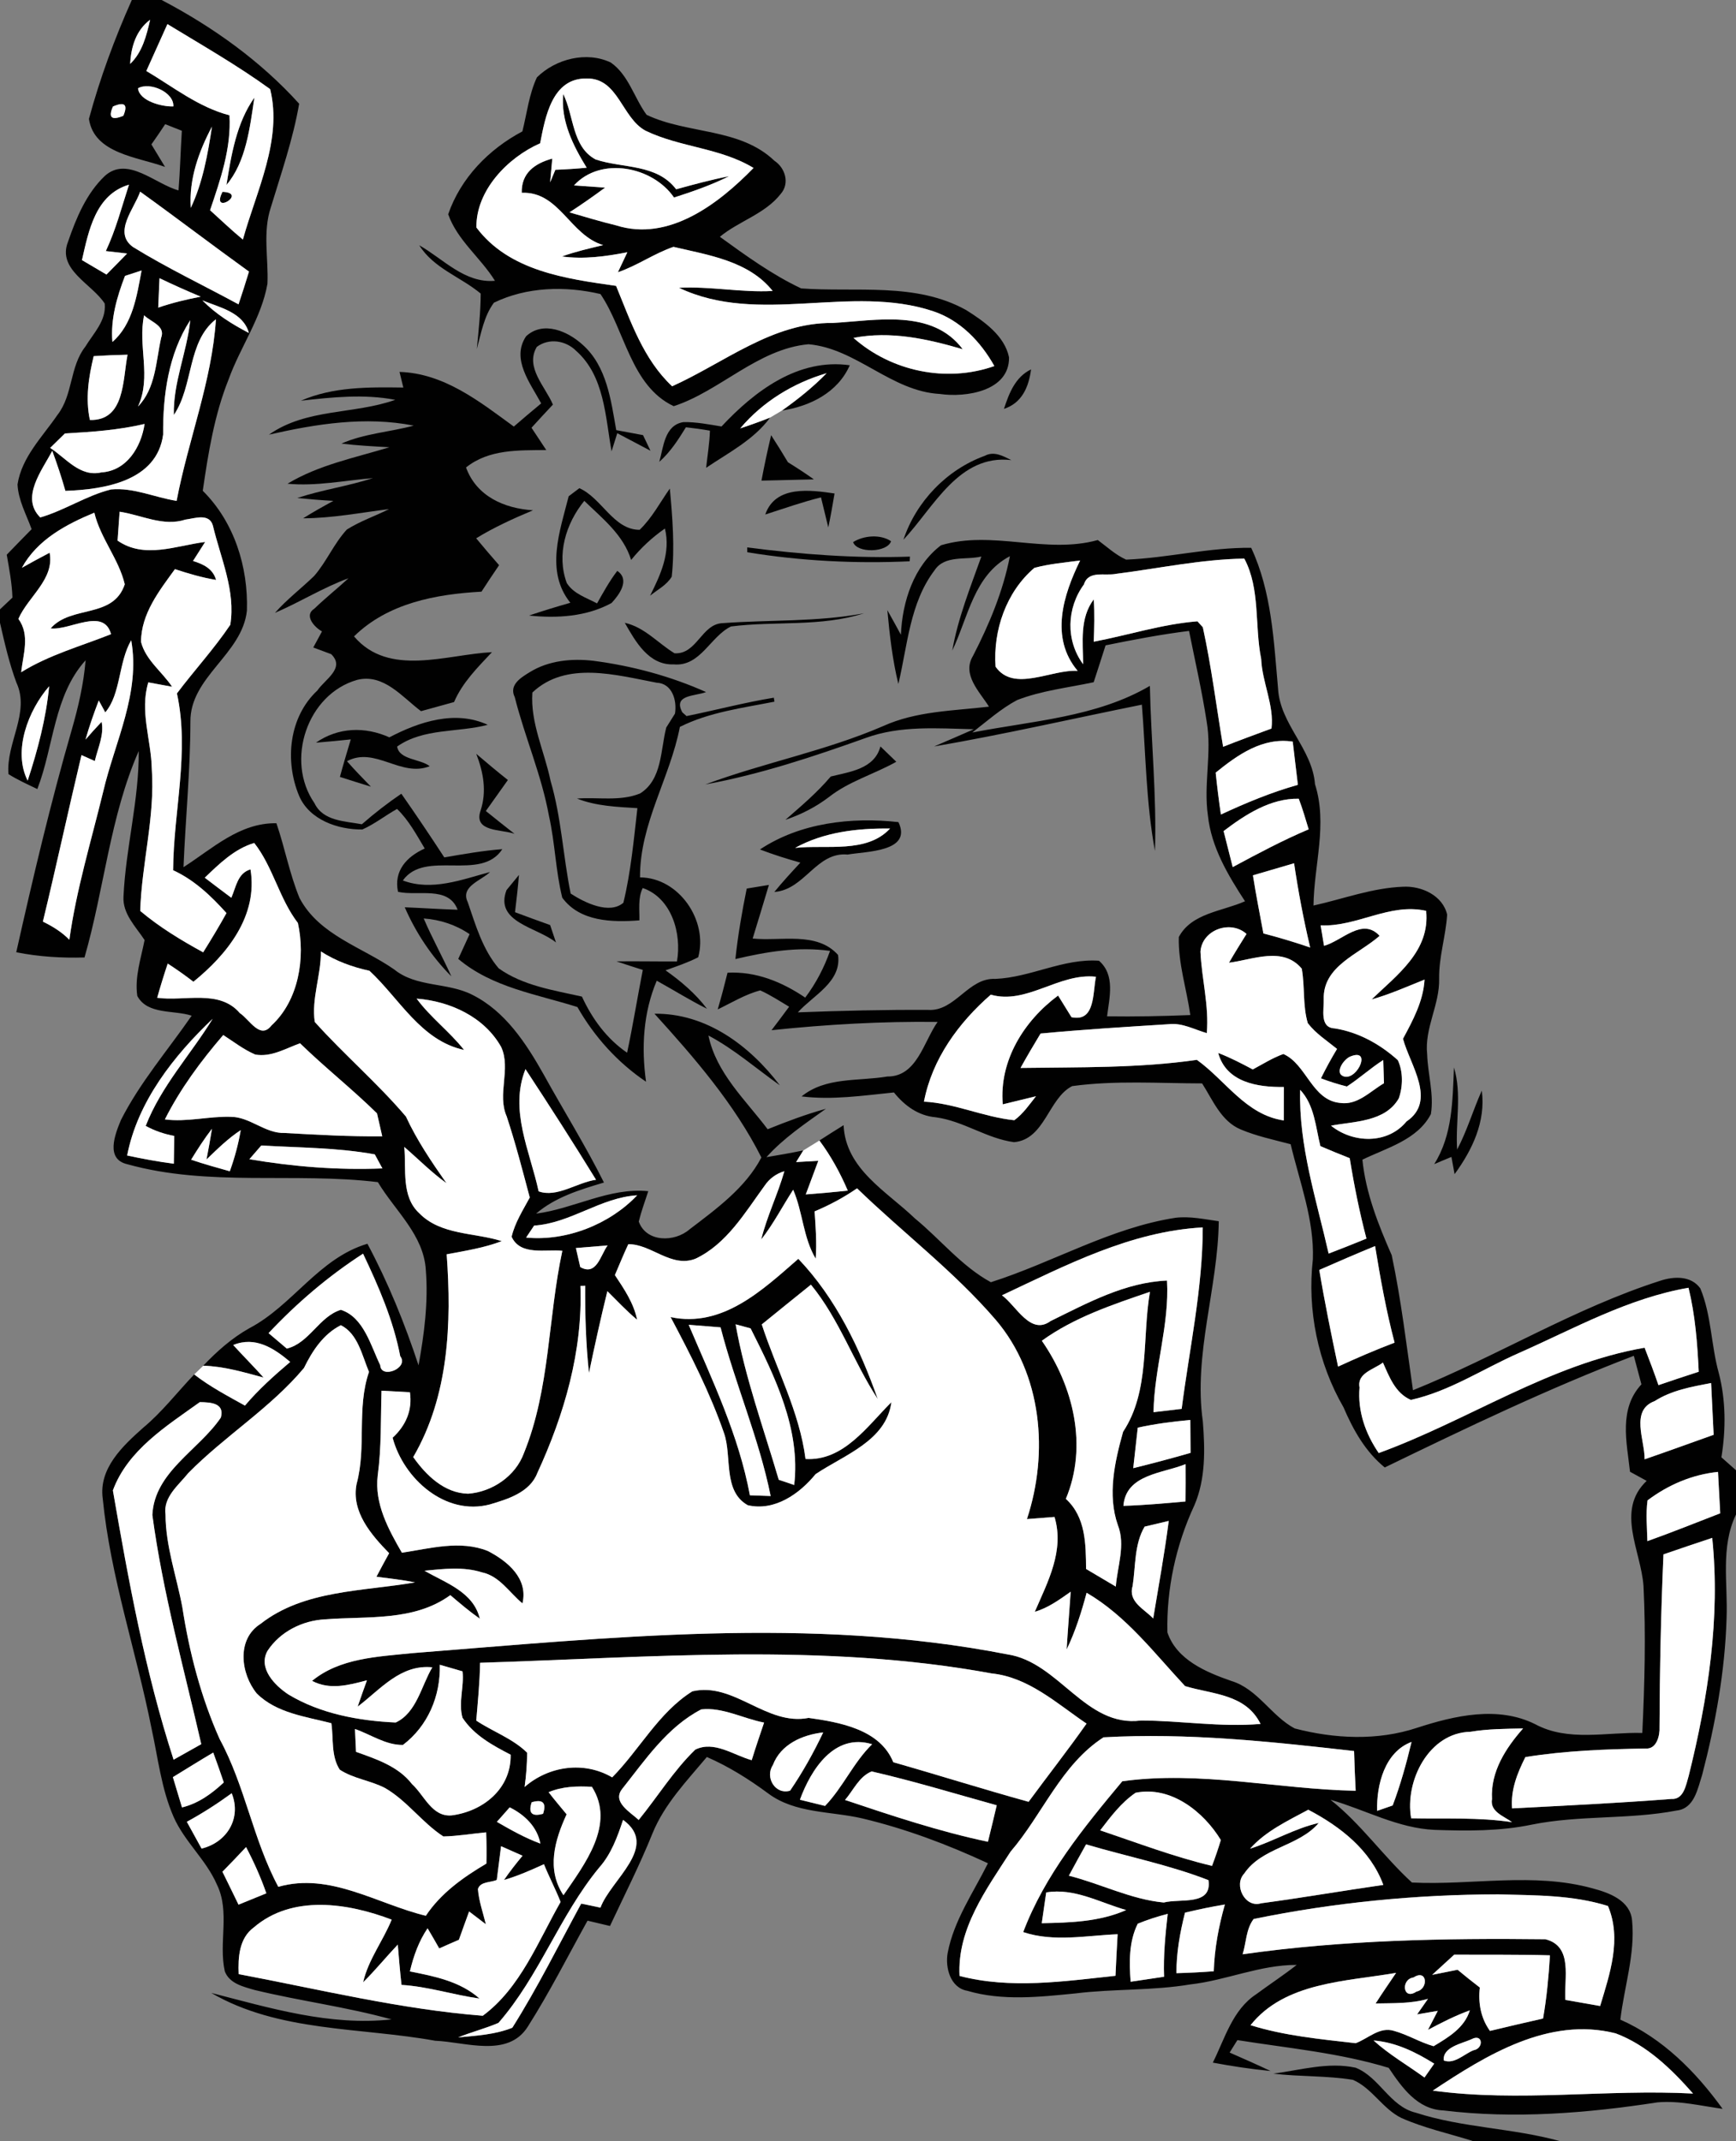 <?xml version="1.0" encoding="UTF-8" ?>
<!DOCTYPE svg PUBLIC "-//W3C//DTD SVG 1.1//EN" "http://www.w3.org/Graphics/SVG/1.1/DTD/svg11.dtd">
<svg width="219pt" height="270pt" viewBox="0 0 219 270" version="1.1" xmlns="http://www.w3.org/2000/svg">
<rect x="0" y="0" width="219" height="270" fill="#808080" stroke="none"/>
<g id="#010101fe">
<path fill="#010101" opacity="1.00" d=" M 16.63 0.00 L 20.39 0.00 C 26.83 3.38 32.85 7.67 37.74 13.08 C 36.97 17.54 35.48 21.82 34.17 26.14 C 33.12 29.28 33.88 32.57 33.74 35.78 C 32.98 40.11 30.31 43.76 28.84 47.84 C 27.04 52.33 26.27 57.13 25.58 61.89 C 29.55 65.83 31.32 71.48 31.15 76.99 C 30.57 82.52 23.96 85.34 24.02 91.02 C 24.01 97.14 23.40 103.24 23.15 109.35 C 26.81 107.01 30.21 103.74 34.87 103.81 C 35.94 106.93 36.53 110.20 37.79 113.25 C 40.27 117.93 45.65 119.41 49.73 122.25 C 52.53 124.53 56.45 123.85 59.57 125.44 C 63.73 127.51 66.37 131.56 68.59 135.50 C 71.10 140.05 73.87 144.47 76.19 149.12 C 73.17 150.02 70.07 150.95 67.63 153.04 C 72.42 152.42 76.84 149.72 81.78 150.21 C 81.37 151.48 80.90 152.74 80.58 154.04 C 81.53 156.69 85.11 156.66 86.98 155.03 C 90.35 152.46 94.06 149.78 96.05 145.96 C 92.68 139.25 87.61 133.39 82.56 127.83 C 89.13 127.76 94.57 131.86 98.38 136.86 C 95.39 134.74 92.62 132.30 89.37 130.58 C 90.36 135.33 94.04 138.68 96.84 142.40 C 99.25 141.43 101.68 140.51 104.19 139.82 C 101.56 141.70 98.86 143.50 96.69 145.92 C 98.24 145.66 99.79 145.39 101.34 145.07 C 101.11 145.44 100.66 146.17 100.43 146.54 C 101.13 146.50 102.53 146.42 103.23 146.38 C 102.70 147.79 102.18 149.20 101.65 150.62 C 103.42 150.49 105.19 150.33 106.95 150.14 C 105.99 147.90 104.82 145.77 103.37 143.82 C 104.38 143.17 105.40 142.52 106.42 141.89 C 106.68 147.44 111.84 150.21 115.41 153.64 C 118.63 156.28 121.31 159.68 125.00 161.69 C 132.84 159.20 140.10 154.82 148.32 153.56 C 150.14 153.35 151.95 153.75 153.75 154.00 C 153.64 162.47 150.54 170.76 151.74 179.25 C 152.02 182.79 152.10 186.51 150.67 189.83 C 148.35 194.81 147.14 200.36 147.27 205.85 C 148.44 209.31 152.14 210.86 155.33 211.97 C 158.67 212.98 160.37 216.39 163.33 217.96 C 168.35 219.27 173.78 219.53 178.76 217.88 C 183.50 216.34 188.96 215.08 193.66 217.42 C 197.82 219.67 202.68 218.40 207.18 218.53 C 207.47 212.36 207.64 206.16 207.33 199.99 C 207.01 195.53 203.79 190.48 207.73 186.74 C 207.02 186.35 206.33 185.97 205.63 185.59 C 205.21 181.82 204.19 177.67 207.07 174.57 C 206.75 173.36 206.43 172.16 206.11 170.97 C 195.37 175.07 185.02 180.04 174.69 185.05 C 172.25 183.06 170.71 180.32 169.49 177.47 C 166.26 171.88 164.89 165.20 165.62 158.79 C 165.80 153.81 163.95 149.07 162.82 144.29 C 160.71 143.73 158.55 143.28 156.53 142.43 C 154.05 141.40 153.00 138.73 151.65 136.62 C 146.19 136.61 140.68 136.22 135.26 136.96 C 132.25 138.47 131.83 143.69 127.92 144.03 C 124.47 143.57 121.51 141.35 118.03 140.89 C 115.84 140.70 114.11 139.42 112.77 137.76 C 108.90 138.15 105.01 138.74 101.12 138.26 C 104.18 135.77 108.29 136.37 111.93 135.75 C 115.68 135.79 116.51 131.36 118.28 128.87 C 111.28 128.78 104.29 129.18 97.33 129.91 C 98.08 128.93 98.82 127.94 99.55 126.95 C 98.35 126.23 97.18 125.47 95.91 124.89 C 94.00 125.39 92.31 126.44 90.54 127.29 C 90.99 125.75 91.40 124.21 91.78 122.66 C 95.36 122.47 98.66 123.82 101.58 125.80 C 102.93 124.01 103.97 122.02 104.71 119.91 C 100.68 119.34 96.68 120.02 92.77 120.94 C 93.09 117.95 93.60 114.99 94.20 112.05 C 94.90 111.93 96.30 111.71 97.00 111.59 C 96.32 113.84 95.65 116.10 94.95 118.35 C 98.51 118.72 103.05 117.42 105.72 120.42 C 106.20 123.82 102.59 125.50 100.65 127.66 C 106.12 127.45 111.60 127.32 117.08 127.35 C 120.51 127.57 122.13 123.26 125.58 123.44 C 130.04 123.25 134.14 120.83 138.64 121.15 C 140.72 122.97 139.95 125.80 139.66 128.16 C 143.16 128.21 146.66 128.14 150.16 128.00 C 149.70 124.72 148.62 121.50 148.71 118.16 C 150.31 115.13 154.23 114.92 157.06 113.65 C 154.91 110.35 152.80 106.83 152.38 102.83 C 151.81 98.88 152.91 94.90 152.22 90.97 C 151.63 87.14 150.76 83.36 150.00 79.56 C 146.47 80.00 142.96 80.67 139.47 81.38 C 138.97 82.93 138.48 84.49 137.97 86.03 C 134.74 86.72 131.40 87.08 128.31 88.28 C 126.25 89.38 124.50 90.95 122.66 92.37 C 130.20 90.90 138.31 90.45 145.06 86.49 C 145.20 93.43 145.93 100.36 145.70 107.30 C 144.57 101.22 144.54 95.01 144.05 88.86 C 135.32 90.62 126.63 92.62 117.84 94.13 C 119.51 93.40 121.19 92.70 122.85 91.96 C 118.30 91.85 113.58 91.46 109.21 93.06 C 102.60 95.42 95.90 97.65 88.98 98.92 C 96.35 96.18 104.14 94.70 111.39 91.57 C 115.59 89.66 120.26 89.64 124.76 89.11 C 123.58 87.22 121.31 85.07 122.75 82.70 C 124.80 78.72 126.54 74.56 127.40 70.14 C 122.86 72.52 122.14 77.84 120.13 82.04 C 120.85 77.94 122.41 74.08 123.80 70.18 C 121.85 70.65 119.18 69.96 117.90 71.91 C 114.77 76.02 114.49 81.39 113.33 86.25 C 112.58 83.19 112.23 80.06 111.94 76.94 C 112.52 77.96 113.08 79.00 113.65 80.04 C 113.83 75.85 115.27 71.38 118.71 68.76 C 125.19 66.81 131.93 69.92 138.49 68.10 C 139.65 68.96 140.73 69.97 142.06 70.57 C 147.35 70.36 152.53 69.02 157.84 69.08 C 160.44 74.65 160.69 80.83 161.23 86.84 C 161.48 91.33 165.54 94.39 165.89 98.89 C 167.50 103.95 165.76 109.08 165.70 114.19 C 169.45 113.36 173.12 111.96 177.00 111.82 C 179.30 111.69 182.01 112.91 182.56 115.34 C 182.39 118.05 181.51 120.67 181.55 123.40 C 181.64 126.68 179.68 129.66 180.04 132.95 C 180.12 135.47 180.92 137.98 180.51 140.49 C 178.81 143.75 174.94 144.74 171.87 146.24 C 172.30 150.48 173.88 154.43 175.57 158.29 C 176.76 163.91 177.43 169.63 178.25 175.31 C 188.81 171.05 198.61 164.97 209.49 161.49 C 211.18 160.94 213.34 160.85 214.50 162.47 C 215.90 165.84 215.85 169.61 216.82 173.11 C 217.73 176.59 217.73 180.23 217.16 183.77 C 217.62 184.18 218.54 184.99 219.00 185.40 L 219.00 190.98 C 217.02 195.11 217.99 199.69 217.81 204.08 C 217.61 210.75 216.41 217.37 214.73 223.82 C 214.16 225.56 213.75 228.06 211.52 228.31 C 205.49 229.47 199.26 228.87 193.23 230.09 C 189.21 230.93 185.07 230.89 180.98 230.75 C 176.35 230.55 172.22 228.21 167.84 226.95 C 171.70 230.00 174.54 234.12 178.12 237.39 C 185.70 237.76 193.45 236.06 200.92 238.13 C 203.01 238.68 205.67 239.66 205.89 242.18 C 206.30 246.40 204.90 250.52 204.41 254.68 C 209.76 257.04 213.93 261.25 217.31 265.93 C 214.59 265.56 211.87 264.87 209.11 265.11 C 200.20 266.48 191.06 267.22 182.08 266.13 C 178.79 265.99 176.85 263.23 175.19 260.76 C 168.97 258.86 162.49 258.28 156.10 257.26 C 155.86 257.65 155.36 258.44 155.12 258.83 C 156.85 259.59 158.58 260.35 160.29 261.16 C 157.84 260.92 155.41 260.55 153.00 260.10 C 154.52 257.07 155.48 253.44 158.47 251.48 C 160.16 250.23 161.92 249.08 163.58 247.78 C 158.96 247.76 154.69 249.73 150.15 250.24 C 145.37 251.04 140.50 250.78 135.70 251.37 C 131.16 251.82 126.46 252.35 122.02 251.04 C 119.89 250.67 119.22 248.12 119.55 246.27 C 120.33 242.16 122.80 238.65 124.63 234.96 C 119.53 232.59 114.23 230.60 108.76 229.30 C 104.79 228.38 100.32 228.70 96.90 226.15 C 94.48 224.36 91.93 222.76 89.17 221.56 C 86.64 224.58 83.82 227.49 82.31 231.20 C 80.71 235.17 78.77 238.99 76.95 242.87 C 76.01 242.64 75.06 242.42 74.12 242.20 C 71.64 246.66 69.33 251.24 66.59 255.55 C 64.08 259.55 58.71 257.49 54.89 257.34 C 45.47 255.63 35.16 256.27 26.65 251.31 C 34.08 253.22 41.62 255.50 49.39 254.65 C 43.71 253.07 37.84 252.33 32.12 250.94 C 30.71 250.53 28.95 250.14 28.36 248.59 C 27.55 244.99 29.05 241.07 27.36 237.64 C 26.00 234.51 23.27 232.23 21.90 229.11 C 20.34 225.55 19.93 221.64 19.10 217.88 C 17.18 208.22 13.93 198.81 12.96 188.97 C 12.44 185.17 15.48 182.34 18.04 180.06 C 20.45 178.06 22.35 175.57 24.50 173.32 C 26.48 174.86 28.72 176.03 30.90 177.25 C 32.61 175.22 34.59 173.46 36.61 171.74 C 34.55 170.00 32.19 168.47 29.42 169.61 C 30.68 170.99 32.00 172.31 33.25 173.71 C 30.75 173.04 28.25 172.29 25.64 172.22 C 27.36 170.41 29.25 168.73 31.44 167.50 C 36.93 164.63 40.21 158.66 46.35 156.84 C 48.97 161.74 51.06 166.89 52.80 172.17 C 53.52 168.22 54.04 164.19 53.72 160.18 C 53.47 155.72 49.82 152.67 47.67 149.07 C 37.17 147.80 26.35 149.68 16.06 146.81 C 13.28 146.17 14.50 143.06 15.25 141.25 C 17.65 136.50 21.17 132.44 24.18 128.08 C 21.94 127.34 18.60 127.99 17.32 125.59 C 16.97 123.20 17.79 120.85 18.24 118.54 C 17.13 116.85 15.44 115.23 15.58 113.04 C 15.86 106.90 17.55 100.89 17.50 94.71 C 13.87 102.95 13.15 112.13 10.66 120.74 C 7.78 120.82 4.89 120.65 2.05 120.08 C 4.16 110.68 6.37 101.29 9.05 92.03 C 9.88 89.16 10.55 86.24 10.80 83.26 C 6.78 87.70 6.79 94.13 4.71 99.50 C 3.48 98.91 2.23 98.35 1.07 97.62 C 0.74 93.70 3.83 89.87 2.07 86.08 C 1.16 83.63 0.58 81.08 0.00 78.54 L 0.00 76.84 C 0.39 76.47 1.18 75.73 1.57 75.36 C 1.51 73.54 1.16 71.74 0.85 69.95 C 1.89 68.87 2.94 67.80 3.99 66.73 C 3.32 64.88 2.31 63.09 2.21 61.09 C 2.74 57.64 5.35 55.09 7.25 52.32 C 9.22 49.80 8.78 46.24 10.76 43.72 C 11.79 42.03 13.43 40.43 13.21 38.28 C 11.61 35.79 7.18 34.01 8.58 30.49 C 9.61 27.50 10.89 24.40 13.23 22.18 C 16.09 19.62 19.58 23.21 22.52 24.01 C 22.72 21.51 22.78 19.00 22.94 16.49 C 22.42 16.29 21.37 15.87 20.84 15.66 C 20.75 15.62 20.57 15.54 20.48 15.50 C 20.57 15.54 20.75 15.62 20.84 15.66 C 20.28 16.52 19.69 17.37 19.10 18.21 C 19.67 19.15 20.25 20.10 20.82 21.05 C 17.40 19.79 11.87 19.40 11.22 14.99 C 12.61 9.87 14.46 4.85 16.63 0.00 M 16.42 8.06 C 17.96 6.59 18.48 4.49 18.94 2.49 C 17.15 3.82 16.53 5.93 16.42 8.06 M 21.12 3.04 C 20.23 5.01 19.34 6.98 18.46 8.95 C 21.87 10.98 25.05 13.52 28.95 14.54 C 29.19 18.69 27.81 22.64 26.50 26.51 C 27.87 27.75 29.21 29.03 30.64 30.21 C 32.34 24.09 35.65 17.63 34.08 11.24 C 29.94 8.24 25.49 5.70 21.12 3.04 M 17.41 11.13 C 17.56 12.73 20.44 13.48 21.87 13.42 C 21.97 11.63 18.92 10.29 17.41 11.13 M 14.25 13.43 C 13.63 14.83 14.07 15.22 15.56 14.60 C 16.16 13.18 15.73 12.79 14.25 13.43 M 24.07 26.21 C 25.59 22.99 26.21 19.46 26.74 15.97 C 25.07 19.11 23.82 22.60 24.07 26.21 M 10.34 32.80 C 11.12 33.26 12.66 34.16 13.43 34.62 C 14.30 33.74 15.17 32.86 16.03 31.97 C 15.36 31.90 14.02 31.74 13.35 31.66 C 14.61 28.98 15.36 26.10 16.27 23.29 C 12.05 24.54 11.18 29.10 10.34 32.80 M 16.78 31.15 C 21.08 33.80 25.66 35.97 30.09 38.38 C 30.55 37.01 30.99 35.63 31.41 34.25 C 26.80 30.93 22.29 27.48 17.68 24.17 C 16.97 26.29 14.21 29.31 16.78 31.15 M 15.77 34.79 C 14.75 37.44 13.93 40.26 14.18 43.12 C 16.75 40.89 17.27 37.28 17.86 34.11 C 17.33 34.28 16.29 34.62 15.77 34.79 M 20.12 35.08 C 20.07 36.32 20.02 37.56 19.96 38.79 C 21.71 38.19 23.51 37.76 25.32 37.41 C 23.57 36.68 21.83 35.90 20.12 35.08 M 25.53 37.88 C 27.22 39.60 29.28 40.89 31.40 41.99 C 30.67 39.37 27.72 38.78 25.53 37.88 M 18.18 39.76 C 17.35 43.62 19.15 47.49 17.41 51.26 C 19.65 48.97 19.67 45.54 20.33 42.59 C 20.91 41.07 19.01 40.60 18.18 39.76 M 20.58 54.80 C 19.80 60.70 13.10 61.73 8.25 61.90 C 7.76 60.19 7.21 58.51 6.59 56.85 C 5.33 59.28 2.54 62.74 5.08 65.25 C 8.16 64.36 10.88 62.50 14.00 61.72 C 16.85 61.45 19.51 62.73 22.28 63.16 C 23.74 55.49 26.74 48.06 27.24 40.26 C 23.60 43.09 24.44 48.62 21.93 52.33 C 21.83 48.23 23.59 44.41 24.00 40.38 C 21.24 44.64 20.54 49.83 20.58 54.80 M 11.82 44.91 C 11.18 47.54 10.76 50.27 11.34 52.96 C 15.78 53.08 15.47 47.87 16.09 44.73 C 14.67 44.76 13.24 44.82 11.82 44.91 M 8.19 54.66 C 7.73 55.12 6.79 56.03 6.33 56.48 C 8.33 57.78 10.10 60.19 12.78 59.57 C 15.99 59.38 17.81 56.37 18.24 53.46 C 14.93 54.24 11.56 54.47 8.19 54.66 M 2.76 71.60 C 3.92 70.95 5.08 70.31 6.26 69.70 C 6.90 73.04 3.55 75.23 2.32 78.04 C 3.81 80.08 2.92 82.50 2.67 84.77 C 6.19 82.58 10.19 81.49 14.01 79.97 C 13.08 76.54 8.78 79.54 6.39 79.24 C 8.98 76.27 14.28 78.06 15.74 73.68 C 14.98 70.48 12.67 67.88 11.90 64.65 C 8.31 66.14 4.70 68.06 2.76 71.60 M 15.09 64.53 C 15.03 65.44 14.89 67.26 14.83 68.17 C 18.21 70.52 22.21 68.81 25.88 68.34 C 25.50 68.94 24.73 70.14 24.35 70.74 C 25.65 71.14 26.86 71.71 27.26 73.13 C 25.49 72.84 23.77 72.33 22.07 71.77 C 20.09 74.50 17.81 77.38 17.79 80.94 C 18.36 83.22 20.44 84.70 21.71 86.60 C 20.96 86.46 19.46 86.19 18.71 86.05 C 17.60 89.70 19.08 93.31 19.15 96.99 C 19.57 103.00 17.87 108.89 17.69 114.87 C 20.12 116.92 22.85 118.57 25.63 120.09 C 26.65 118.46 27.64 116.82 28.57 115.14 C 26.64 112.99 24.51 110.96 21.84 109.74 C 21.88 102.30 23.94 94.85 22.32 87.44 C 24.52 84.52 27.01 81.82 29.05 78.79 C 29.75 74.53 27.83 70.37 26.86 66.29 C 26.41 64.66 24.54 65.38 23.40 65.52 C 20.58 66.44 17.86 64.94 15.09 64.53 M 130.49 71.61 C 126.94 74.63 125.27 79.48 125.59 84.07 C 127.90 87.36 132.61 84.38 135.95 84.60 C 132.42 80.41 134.13 75.03 136.26 70.68 C 134.33 70.94 132.38 71.10 130.49 71.61 M 140.80 72.36 C 139.39 72.66 137.30 71.88 136.74 73.70 C 134.56 76.67 134.42 80.76 136.64 83.76 C 136.62 80.97 136.18 77.97 137.98 75.58 C 138.09 77.36 138.04 79.14 137.98 80.92 C 142.34 80.09 146.62 78.70 151.06 78.35 L 151.74 79.10 C 152.83 84.07 153.45 89.14 154.30 94.17 C 156.32 93.37 158.36 92.62 160.40 91.87 C 160.76 88.95 159.22 86.05 159.10 83.09 C 158.25 78.91 159.02 74.28 156.97 70.44 C 151.53 70.53 146.18 71.68 140.80 72.36 M 13.28 89.83 C 13.07 89.45 12.67 88.70 12.46 88.33 C 11.84 89.95 11.26 91.59 10.79 93.26 C 11.45 92.50 12.12 91.75 12.82 91.02 C 13.15 92.72 12.33 94.34 11.96 95.97 C 11.54 95.78 10.70 95.41 10.28 95.22 C 8.61 102.21 7.10 109.24 5.41 116.22 C 6.64 116.81 7.79 117.53 8.75 118.50 C 9.63 112.17 11.51 106.03 13.02 99.82 C 14.49 93.53 17.74 87.39 16.55 80.74 C 14.93 83.52 15.25 87.54 13.28 89.83 M 3.49 98.44 C 4.76 94.57 5.81 90.60 6.20 86.54 C 3.58 89.55 1.58 94.67 3.49 98.44 M 153.36 97.43 C 153.54 99.19 153.76 100.95 154.02 102.71 C 157.17 101.25 160.38 99.91 163.73 98.97 C 163.52 97.15 163.29 95.33 163.08 93.52 C 159.27 92.95 156.14 95.18 153.36 97.43 M 154.36 104.80 C 154.74 106.31 155.13 107.82 155.51 109.34 C 158.66 107.65 161.80 105.97 165.09 104.58 C 164.70 103.29 164.32 101.98 163.84 100.72 C 160.30 100.65 157.09 102.72 154.36 104.80 M 25.83 110.68 C 26.95 111.53 28.06 112.38 29.18 113.21 C 29.78 111.87 29.96 110.11 31.60 109.63 C 32.57 115.49 28.65 120.36 24.40 123.80 C 23.35 122.99 22.27 122.23 21.16 121.51 C 20.68 122.93 20.24 124.37 19.83 125.82 C 23.29 126.31 27.67 124.71 30.26 127.76 C 31.47 128.54 32.82 131.17 34.25 129.31 C 37.70 126.14 38.54 120.74 37.58 116.39 C 35.22 113.32 34.44 109.30 32.07 106.30 C 29.56 107.05 27.67 108.92 25.83 110.68 M 158.06 110.38 C 158.44 112.83 158.93 115.26 159.38 117.71 C 161.37 118.22 163.33 118.82 165.28 119.48 C 164.45 115.97 163.78 112.43 163.25 108.86 C 161.52 109.36 159.79 109.88 158.06 110.38 M 166.60 116.69 C 166.71 117.34 166.92 118.63 167.03 119.27 C 169.34 118.63 171.86 115.64 174.04 118.01 C 171.41 120.34 166.86 121.81 166.99 126.03 C 167.04 127.27 166.44 129.59 168.36 129.68 C 171.36 130.15 174.10 131.67 176.34 133.69 C 177.02 135.15 176.99 137.01 176.46 138.51 C 174.74 141.49 170.86 141.39 167.91 141.95 C 170.69 144.19 175.06 144.31 177.43 141.42 C 181.29 138.81 177.88 134.31 176.99 130.99 C 178.25 128.65 179.55 126.25 179.71 123.53 C 177.50 124.41 175.32 125.39 173.03 126.03 C 176.24 122.94 180.43 119.92 179.91 114.86 C 175.29 113.82 171.20 116.90 166.60 116.69 M 151.44 120.00 C 151.59 123.44 152.54 126.81 152.24 130.28 C 150.68 129.83 149.17 128.97 147.50 129.15 C 142.08 129.49 136.67 129.82 131.27 130.33 C 130.40 131.77 129.55 133.21 128.74 134.67 C 136.16 134.56 143.62 134.71 150.99 133.65 C 154.61 136.24 157.17 140.59 161.95 141.29 C 161.96 139.88 161.96 138.48 161.96 137.07 C 158.68 137.12 154.69 136.50 153.68 132.78 C 155.19 133.36 156.62 134.10 158.04 134.86 C 159.31 134.18 160.54 133.40 161.90 132.91 C 164.82 134.19 165.49 138.74 169.05 139.08 C 171.25 139.41 172.85 137.61 174.59 136.60 C 174.57 135.87 174.52 134.41 174.50 133.67 C 172.90 134.69 171.50 135.98 169.91 137.01 C 168.80 136.73 167.71 136.39 166.64 135.98 C 167.26 134.72 167.94 133.48 168.67 132.27 C 167.40 131.24 165.98 130.33 164.98 129.02 C 164.32 126.79 164.63 124.42 164.22 122.15 C 161.83 119.30 158.07 121.02 155.04 121.40 C 155.75 120.17 156.50 118.97 157.25 117.77 C 155.23 115.96 151.64 117.24 151.44 120.00 M 40.48 119.98 C 40.51 122.96 39.27 125.96 39.71 128.87 C 43.40 132.98 47.63 136.59 51.21 140.80 C 52.59 143.79 54.43 146.50 56.32 149.20 C 54.41 147.83 52.77 146.15 51.00 144.63 C 51.27 147.43 50.58 150.88 52.91 153.01 C 55.63 155.77 59.84 155.41 63.30 156.51 C 61.07 157.36 58.70 157.73 56.35 158.17 C 56.98 166.87 56.63 176.02 52.13 183.74 C 53.75 186.04 56.06 188.29 59.05 188.36 C 62.08 188.14 65.03 186.15 66.09 183.25 C 69.40 175.13 69.11 166.20 70.94 157.73 C 68.82 157.50 65.66 158.39 64.54 155.96 C 64.96 154.17 65.97 152.61 66.83 151.01 C 65.92 147.58 65.03 144.15 63.92 140.78 C 62.68 137.98 64.49 134.82 63.23 132.04 C 61.10 128.23 56.77 126.25 52.56 125.93 C 54.31 128.31 56.72 130.08 58.54 132.40 C 53.09 131.22 50.39 125.92 46.61 122.42 C 44.43 121.94 42.36 121.19 40.48 119.98 M 124.99 125.43 C 120.93 128.97 117.59 133.53 116.56 138.92 C 120.48 139.12 124.07 140.87 127.96 141.26 C 129.07 140.45 129.85 139.30 130.69 138.24 C 129.29 138.58 127.90 138.92 126.50 139.26 C 126.03 133.75 129.18 128.72 133.48 125.54 C 133.90 126.22 134.75 127.58 135.17 128.27 C 138.21 128.93 137.83 125.13 138.26 123.17 C 133.59 122.65 129.53 126.73 124.99 125.43 M 16.04 145.71 C 17.99 146.13 19.95 146.49 21.93 146.75 C 21.94 145.88 21.97 144.12 21.98 143.24 C 20.71 143.01 19.50 142.59 18.38 141.98 C 20.33 136.96 24.05 133.00 26.83 128.47 C 21.94 133.12 17.35 138.91 16.04 145.71 M 20.80 141.16 C 23.57 141.52 26.29 140.76 29.04 140.83 C 31.54 140.81 33.42 142.96 35.93 142.87 C 40.02 143.10 44.12 143.33 48.22 143.29 C 48.05 142.57 47.72 141.12 47.56 140.40 C 44.44 137.33 40.99 134.62 37.85 131.56 C 36.03 132.21 34.21 133.34 32.20 132.98 C 30.74 132.36 29.49 131.37 28.16 130.52 C 25.34 133.80 22.75 137.29 20.80 141.16 M 170.42 133.20 C 169.53 133.48 168.15 135.48 169.70 135.78 C 171.34 135.98 172.98 132.21 170.42 133.20 M 66.29 134.82 C 64.22 139.99 66.86 145.17 67.95 150.23 C 70.27 151.07 72.80 149.10 75.19 148.77 C 72.30 144.07 69.32 139.43 66.29 134.82 M 164.02 137.43 C 163.82 144.48 166.07 151.28 167.61 158.08 C 169.20 157.47 170.80 156.84 172.38 156.19 C 171.50 152.84 170.82 149.46 170.27 146.05 C 169.03 145.56 167.79 145.05 166.57 144.53 C 165.96 142.08 165.83 139.36 164.02 137.43 M 24.11 146.24 C 25.72 146.79 27.35 147.24 28.99 147.70 C 29.60 146.01 30.07 144.28 30.37 142.51 C 28.77 143.55 27.42 144.90 26.05 146.21 C 26.30 144.93 26.53 143.64 26.74 142.34 C 25.78 143.58 24.93 144.91 24.11 146.24 M 31.46 146.18 C 36.99 147.12 42.62 147.57 48.24 147.34 C 48.00 146.90 47.52 146.02 47.28 145.57 C 42.58 144.71 37.73 144.73 32.96 144.45 C 32.59 144.88 31.84 145.74 31.46 146.18 M 96.45 149.53 C 93.98 152.92 91.66 156.88 87.73 158.73 C 84.68 159.93 82.12 156.84 79.26 156.90 C 78.66 158.18 78.13 159.49 77.57 160.79 C 78.73 162.54 79.95 164.32 80.37 166.42 C 79.04 165.31 77.85 164.04 76.62 162.82 C 75.78 166.24 75.02 169.68 74.30 173.13 C 73.91 169.48 73.80 165.81 73.82 162.13 L 73.22 162.16 C 73.53 170.36 71.18 178.39 67.78 185.76 C 66.84 188.19 64.07 189.04 61.80 189.71 C 56.19 191.20 50.90 186.46 49.53 181.30 C 51.19 179.78 52.05 177.83 51.71 175.56 C 50.52 175.49 49.32 175.43 48.13 175.37 C 48.02 178.94 48.13 182.51 47.65 186.06 C 47.22 189.60 48.99 192.84 50.70 195.80 C 54.25 195.27 58.04 194.18 61.54 195.58 C 64.03 196.87 66.66 199.04 65.91 202.19 C 64.26 200.83 63.03 198.75 60.81 198.28 C 58.45 197.53 55.96 197.84 53.55 198.07 C 56.22 199.62 59.72 200.73 60.53 204.12 C 59.23 203.21 58.02 202.18 56.81 201.15 C 52.21 204.49 46.35 203.78 41.01 204.20 C 38.15 204.35 35.34 205.75 33.75 208.17 C 32.52 210.36 34.67 212.55 36.39 213.68 C 40.42 216.11 45.27 217.00 49.92 217.21 C 52.57 215.98 53.15 212.57 54.54 210.25 C 50.52 209.85 48.00 213.03 45.12 215.21 C 45.50 214.09 45.89 212.99 46.29 211.89 C 44.00 212.49 41.61 213.15 39.37 211.96 C 42.87 209.08 47.63 208.92 51.93 208.47 C 76.89 206.51 102.29 203.77 127.10 208.62 C 133.62 209.61 136.93 217.87 143.94 216.96 C 148.97 216.97 153.98 217.83 159.02 217.39 C 157.14 213.59 152.96 213.67 149.50 212.62 C 145.60 208.45 142.09 203.77 137.08 200.85 C 136.43 203.29 135.66 205.72 134.56 208.00 C 134.70 205.57 134.91 203.15 135.07 200.72 C 133.65 201.72 132.23 202.76 130.54 203.25 C 132.18 199.46 134.30 195.55 133.03 191.29 C 132.16 191.35 130.42 191.49 129.55 191.56 C 132.31 183.21 131.47 173.28 125.61 166.43 C 120.36 160.32 113.89 155.44 108.12 149.85 C 106.44 151.01 104.64 151.97 102.76 152.76 C 102.90 154.74 103.05 156.73 102.90 158.72 C 101.31 156.05 101.28 152.84 100.06 150.03 C 98.71 152.11 97.57 154.34 96.03 156.30 C 96.76 153.35 98.12 150.61 98.95 147.69 C 97.89 148.01 97.06 148.63 96.45 149.53 M 67.38 154.55 C 67.13 154.93 66.62 155.68 66.37 156.06 C 71.45 156.55 76.91 154.39 80.38 150.73 C 75.76 151.01 72.01 154.24 67.38 154.55 M 126.40 163.34 C 128.21 164.66 129.99 168.45 132.53 166.59 C 137.19 164.31 141.91 161.71 147.22 161.48 C 147.54 167.07 145.61 172.48 145.52 178.08 C 146.41 177.97 148.18 177.76 149.07 177.66 C 150.05 170.05 151.72 162.49 151.73 154.78 C 142.62 155.28 134.48 159.55 126.40 163.34 M 72.65 157.38 C 72.79 157.98 73.06 159.18 73.20 159.78 C 75.26 160.95 75.74 158.30 76.65 157.05 C 75.65 157.13 73.65 157.30 72.65 157.38 M 33.88 168.11 C 34.46 168.60 35.60 169.57 36.18 170.06 C 39.03 169.36 40.26 166.01 43.00 165.17 C 45.88 166.10 46.76 169.67 47.97 172.16 C 48.05 173.95 51.64 172.52 50.49 171.02 C 49.62 166.48 47.77 162.24 45.80 158.09 C 41.42 160.92 37.45 164.31 33.88 168.11 M 166.43 160.14 C 167.11 164.22 167.94 168.28 168.80 172.33 C 171.14 171.25 173.52 170.23 175.93 169.31 C 174.87 165.30 174.14 161.22 173.47 157.13 C 171.11 158.10 168.77 159.11 166.43 160.14 M 131.43 169.07 C 135.42 174.82 137.25 182.35 134.46 189.01 C 136.98 191.31 136.98 194.71 137.01 197.85 C 138.26 198.59 139.50 199.33 140.76 200.07 C 140.96 197.51 142.01 194.83 141.02 192.32 C 139.68 188.50 140.63 184.31 141.68 180.55 C 145.10 175.37 144.05 168.77 145.07 162.90 C 140.34 164.52 135.53 166.11 131.43 169.07 M 191.63 170.61 C 187.09 172.60 182.87 175.45 177.98 176.53 C 176.02 175.68 175.26 173.62 174.46 171.82 C 173.36 172.68 171.15 173.14 171.51 174.96 C 171.25 177.94 172.25 180.79 173.93 183.23 C 185.21 179.13 195.48 172.02 207.47 169.95 C 208.08 171.51 208.67 173.08 209.22 174.67 C 210.91 174.09 212.60 173.53 214.30 172.98 C 214.13 169.42 213.86 165.86 213.01 162.39 C 205.40 163.70 198.61 167.52 191.63 170.61 M 38.35 172.50 C 34.11 177.57 28.36 181.07 23.75 185.76 C 22.52 187.30 20.57 188.77 20.88 190.98 C 20.89 194.97 22.27 198.77 23.00 202.66 C 23.88 208.36 25.35 214.02 27.71 219.30 C 30.93 225.22 31.92 231.98 35.11 237.93 C 41.64 236.07 47.58 240.10 53.72 241.58 C 55.62 238.72 58.45 236.72 61.36 235.00 C 61.39 233.69 61.38 232.37 61.33 231.06 C 59.53 231.23 57.74 231.54 55.93 231.58 C 53.24 229.83 51.36 227.08 48.57 225.47 C 46.74 224.52 44.60 224.30 42.86 223.16 C 41.74 221.43 42.09 219.25 41.80 217.30 C 38.56 216.46 34.88 216.03 32.39 213.55 C 30.37 211.07 29.80 206.71 32.87 204.77 C 38.36 200.47 45.80 200.69 52.36 199.54 C 50.75 199.22 49.12 199.04 47.49 198.83 C 48.01 197.83 48.55 196.84 49.09 195.86 C 46.83 193.54 44.28 190.62 44.99 187.11 C 46.25 182.46 44.97 177.60 46.55 173.00 C 45.68 170.95 45.16 168.19 43.00 167.11 C 40.80 168.22 39.40 170.34 38.35 172.50 M 208.74 176.68 C 205.62 177.84 207.51 181.61 207.47 184.02 C 210.38 183.02 213.28 181.96 216.18 180.93 C 216.08 178.75 215.97 176.58 215.86 174.40 C 213.41 174.87 210.88 175.31 208.74 176.68 M 14.24 187.94 C 16.22 199.37 18.31 210.84 21.90 221.90 C 23.06 221.25 24.23 220.59 25.39 219.94 C 23.19 210.34 20.53 200.81 19.22 191.04 C 19.48 185.60 25.08 182.87 27.86 178.76 C 28.38 176.91 26.54 176.83 25.21 176.81 C 21.00 179.83 16.13 182.84 14.24 187.94 M 143.53 180.03 C 143.34 181.73 143.15 183.43 142.96 185.14 C 145.39 184.54 147.80 183.90 150.19 183.21 C 150.18 181.82 150.17 180.44 150.16 179.06 C 147.93 179.26 145.71 179.55 143.53 180.03 M 141.72 189.89 C 144.34 189.81 146.95 189.57 149.55 189.34 C 149.57 187.77 149.57 186.20 149.56 184.63 C 146.68 185.81 142.04 185.89 141.72 189.89 M 207.84 189.20 C 207.61 190.90 207.78 192.62 207.82 194.34 C 210.91 193.24 213.95 192.01 217.01 190.83 C 216.92 189.09 216.82 187.35 216.73 185.61 C 213.48 185.94 210.44 187.24 207.84 189.20 M 144.40 192.51 C 143.08 194.72 143.27 197.52 142.88 200.01 C 142.28 201.99 144.36 202.91 145.48 204.09 C 146.16 199.99 146.91 195.90 147.44 191.79 C 146.68 191.97 145.16 192.33 144.40 192.51 M 209.85 196.01 C 209.53 203.26 209.38 210.52 209.35 217.78 C 209.41 218.85 208.99 220.59 207.62 220.49 C 202.54 220.58 197.46 220.76 192.43 221.57 C 191.41 223.59 190.56 225.72 190.75 228.04 C 197.45 227.69 204.16 227.37 210.85 226.85 C 212.42 226.95 212.69 225.07 213.03 223.95 C 215.47 214.16 217.04 204.03 216.00 193.93 C 213.94 194.61 211.89 195.31 209.85 196.01 M 60.56 209.68 C 60.53 212.11 60.28 214.54 60.08 216.97 C 62.18 218.37 64.67 219.22 66.50 221.02 C 66.49 222.46 66.38 223.90 66.18 225.34 C 69.24 222.68 73.68 222.05 77.23 224.13 C 80.69 220.62 83.11 215.92 87.34 213.28 C 92.59 212.05 96.69 217.68 102.01 216.63 C 105.95 217.18 111.02 218.08 112.69 222.22 C 118.39 223.84 124.04 225.63 129.76 227.21 C 132.18 223.92 134.71 220.70 137.07 217.35 C 133.34 214.83 129.77 211.50 125.09 211.02 C 103.80 207.11 82.05 209.01 60.56 209.68 M 55.48 209.93 C 55.59 213.85 53.98 217.66 50.83 220.04 C 48.65 220.07 46.78 218.72 44.78 218.03 C 44.81 218.75 44.88 220.19 44.91 220.91 C 47.48 221.83 50.24 222.73 51.98 224.98 C 53.53 226.39 54.50 229.16 57.00 228.92 C 60.97 228.40 64.50 225.54 64.42 221.27 C 62.15 220.10 59.79 218.81 58.35 216.62 C 57.80 214.71 58.57 212.71 58.35 210.76 C 57.63 210.55 56.19 210.14 55.48 209.93 M 88.46 215.56 C 84.18 217.77 81.39 221.93 78.47 225.61 C 77.20 227.25 79.54 228.53 80.57 229.50 C 82.97 226.56 84.98 223.27 87.71 220.63 C 90.10 219.46 92.54 221.34 94.83 221.96 C 95.32 220.37 95.86 218.79 96.39 217.22 C 93.76 216.72 91.14 215.25 88.46 215.56 M 185.50 218.38 C 180.26 218.48 177.19 224.58 178.02 229.29 C 182.26 229.38 186.54 229.14 190.75 229.78 C 189.73 229.02 187.93 228.47 188.22 226.86 C 188.02 223.41 189.96 220.43 192.14 217.96 C 189.92 218.01 187.69 218.01 185.50 218.38 M 97.50 222.58 C 96.47 224.11 97.79 226.36 99.67 225.81 C 101.26 223.48 102.64 221.01 103.85 218.46 C 101.22 218.76 98.49 219.95 97.50 222.58 M 139.21 219.08 C 133.86 222.54 131.53 228.79 127.49 233.49 C 124.44 238.24 120.73 243.22 121.05 249.17 C 127.51 250.85 134.19 249.85 140.72 249.15 C 140.80 247.40 140.89 245.65 140.99 243.91 C 137.03 244.07 132.94 244.93 129.08 243.64 C 131.79 236.47 136.72 230.44 141.58 224.62 C 151.42 223.26 161.19 225.63 171.02 225.82 C 170.93 224.15 170.87 222.48 170.82 220.81 C 160.33 219.62 149.77 218.48 139.21 219.08 M 100.91 226.95 C 101.70 227.15 103.29 227.53 104.08 227.73 C 106.35 225.38 107.66 222.25 110.02 219.95 C 105.26 218.50 102.31 223.13 100.91 226.95 M 173.73 228.35 C 174.22 228.18 175.20 227.84 175.69 227.67 C 176.68 225.06 177.42 222.36 178.07 219.66 C 174.69 220.91 173.63 225.09 173.73 228.35 M 21.81 224.10 C 22.19 225.37 22.57 226.65 22.96 227.92 C 25.02 227.42 26.71 226.19 28.23 224.77 C 27.81 223.51 27.36 222.25 26.90 221.00 C 25.19 222.01 23.51 223.06 21.81 224.10 M 106.60 226.98 C 112.54 228.97 118.50 230.96 124.63 232.25 C 125.01 230.72 125.38 229.18 125.74 227.65 C 120.49 226.19 115.27 224.60 109.96 223.38 C 108.38 224.02 107.66 225.75 106.60 226.98 M 69.21 226.00 C 69.93 226.95 70.72 227.86 71.48 228.79 C 69.98 232.04 68.91 235.72 71.08 238.99 C 73.71 235.13 77.69 230.07 74.67 225.32 C 72.82 225.22 70.94 225.26 69.21 226.00 M 23.57 229.73 C 24.19 230.86 24.81 231.98 25.43 233.11 C 28.65 232.32 30.49 229.27 29.23 226.13 C 27.42 227.45 25.54 228.66 23.57 229.73 M 143.26 226.07 C 141.44 227.31 140.11 229.09 138.79 230.81 C 143.46 232.38 148.09 234.15 152.90 235.29 C 153.31 234.21 153.68 233.13 154.01 232.03 C 151.83 228.44 147.69 225.17 143.26 226.07 M 67.07 227.27 C 66.62 228.63 67.10 229.12 68.51 228.72 C 68.96 227.34 68.48 226.85 67.07 227.27 M 64.30 227.91 C 63.90 228.37 63.09 229.28 62.68 229.74 C 64.45 230.76 66.24 231.77 68.17 232.48 C 67.76 230.34 66.17 228.84 64.30 227.91 M 157.70 233.12 C 160.64 232.20 163.33 230.56 166.36 229.88 C 163.83 232.86 159.20 232.94 156.96 236.26 C 155.59 237.71 157.06 240.63 159.08 240.01 C 164.23 239.32 169.36 238.43 174.51 237.69 C 172.89 233.28 169.07 230.32 165.04 228.21 C 162.45 229.61 159.70 230.88 157.70 233.12 M 78.60 229.49 C 77.89 231.64 77.10 233.82 75.56 235.54 C 70.60 241.57 68.03 249.19 62.88 255.09 C 61.23 255.80 59.47 256.24 57.80 256.92 C 60.10 256.70 62.46 256.57 64.63 255.70 C 67.81 250.66 70.47 245.29 73.32 240.05 C 74.13 240.21 74.94 240.38 75.75 240.56 C 77.05 237.02 83.24 232.84 78.60 229.49 M 28.06 236.03 C 28.74 237.41 29.42 238.79 30.09 240.18 C 31.26 239.70 32.43 239.22 33.60 238.75 C 32.90 236.74 32.03 234.80 31.04 232.92 C 30.06 233.97 29.06 235.01 28.06 236.03 M 63.21 232.81 C 63.03 234.22 62.85 235.64 62.67 237.06 C 61.89 237.42 60.61 237.23 60.29 238.21 C 60.41 239.73 60.93 241.17 61.29 242.65 C 60.76 242.25 59.70 241.44 59.18 241.04 C 58.75 242.23 58.31 243.42 57.89 244.61 C 57.06 244.97 56.23 245.33 55.41 245.70 C 54.93 244.85 54.44 244.00 53.94 243.16 C 52.83 244.80 52.16 246.67 51.71 248.60 C 54.80 249.21 58.05 249.85 60.49 252.02 C 57.19 251.56 53.99 250.50 50.65 250.30 C 50.46 248.61 50.32 246.91 50.18 245.22 C 48.70 246.78 47.34 248.46 45.81 249.97 C 46.46 247.11 48.32 244.76 49.41 242.07 C 43.89 239.97 36.88 238.88 32.02 243.05 C 30.16 244.41 30.02 246.84 30.11 248.94 C 40.33 250.87 50.52 253.37 60.90 254.19 C 65.64 250.70 67.87 244.83 70.72 239.84 C 70.09 238.23 69.27 236.69 68.62 235.08 C 66.98 235.83 65.32 236.56 63.58 237.07 C 64.30 236.01 65.10 235.00 65.92 234.01 C 65.01 233.60 64.11 233.20 63.21 232.81 M 137.01 232.58 C 136.28 233.89 135.55 235.20 134.84 236.53 C 138.85 237.54 142.68 239.52 146.81 239.91 C 148.89 239.37 152.94 240.38 152.45 237.09 C 147.45 235.15 142.15 234.10 137.01 232.58 M 131.98 238.64 C 131.84 239.61 131.56 241.55 131.42 242.52 C 135.02 242.45 138.72 242.34 142.07 240.86 C 138.76 239.93 135.53 238.04 131.98 238.64 M 158.15 241.99 C 157.18 243.26 157.22 244.97 156.76 246.44 C 169.39 244.64 182.21 244.39 194.95 244.54 C 198.49 245.42 197.29 249.52 197.47 252.19 C 198.93 252.44 200.39 252.70 201.86 252.96 C 203.09 248.89 204.60 244.52 202.85 240.35 C 198.36 238.94 193.63 239.01 188.99 238.88 C 178.64 238.90 168.28 239.91 158.15 241.99 M 149.49 241.19 C 148.86 243.69 148.40 246.23 148.41 248.82 C 149.98 248.78 151.55 248.70 153.12 248.58 C 153.21 245.72 153.74 242.91 154.52 240.16 C 152.83 240.44 151.15 240.79 149.49 241.19 M 143.53 242.58 C 142.40 244.84 142.45 247.44 142.63 249.90 C 144.04 249.69 145.44 249.48 146.85 249.27 C 146.75 246.61 147.01 243.97 147.31 241.34 C 146.02 241.67 144.76 242.08 143.53 242.58 M 183.46 246.48 C 182.54 247.34 181.59 248.17 180.67 249.03 C 181.47 248.87 183.08 248.55 183.88 248.39 C 184.79 249.15 185.73 249.90 186.68 250.63 C 186.46 252.58 186.80 254.48 187.96 256.10 C 190.19 255.57 192.42 255.04 194.66 254.54 C 195.12 251.91 195.37 249.24 195.53 246.57 C 191.51 246.45 187.49 246.51 183.46 246.48 M 157.76 255.38 C 162.06 256.72 166.57 257.14 171.02 257.65 C 172.60 257.07 174.05 255.52 175.87 256.10 C 177.59 256.58 179.13 257.54 180.85 258.03 C 182.70 256.92 184.75 255.72 185.42 253.51 C 183.59 254.17 181.85 255.06 180.14 255.97 C 180.45 255.37 181.07 254.17 181.38 253.57 C 180.73 253.68 179.42 253.91 178.77 254.02 C 179.11 253.53 179.80 252.55 180.14 252.06 C 177.99 252.68 175.75 252.59 173.54 252.64 C 174.37 251.33 175.26 250.06 176.12 248.78 C 169.81 249.88 162.09 249.93 157.76 255.38 M 178.32 249.36 C 176.68 249.59 176.96 252.32 178.69 251.14 C 180.25 250.83 180.07 248.22 178.32 249.36 M 180.75 263.63 C 191.65 265.11 202.64 263.42 213.58 264.00 C 210.86 260.91 207.74 257.88 203.82 256.41 C 195.38 254.27 187.48 259.16 180.75 263.63 M 173.28 257.31 C 175.24 259.09 177.56 260.42 179.70 261.98 C 180.01 261.54 180.62 260.67 180.93 260.23 C 178.59 258.77 176.08 257.53 173.28 257.31 M 185.63 257.15 C 184.43 257.70 181.94 258.14 182.14 259.83 C 183.48 260.34 184.71 259.00 185.89 258.54 C 187.21 258.32 187.09 256.37 185.63 257.15 Z" />
<path fill="#010101" opacity="1.00" d=" M 67.73 9.76 C 70.08 7.43 74.00 6.42 77.06 7.89 C 79.31 9.47 80.00 12.34 81.57 14.48 C 86.72 16.94 93.32 16.09 97.69 20.27 C 99.06 21.17 99.65 23.12 98.50 24.44 C 96.52 26.98 93.24 27.86 90.81 29.86 C 94.09 32.23 97.40 34.64 101.07 36.37 C 108.01 36.88 115.53 35.55 121.90 39.11 C 124.13 40.52 126.73 42.33 127.29 45.06 C 127.36 49.32 121.85 50.16 118.57 49.68 C 112.41 49.35 108.05 43.94 101.99 43.41 C 95.59 44.00 90.83 49.32 84.99 51.22 C 79.58 48.67 78.85 41.66 75.75 37.08 C 71.33 36.04 66.45 36.16 62.31 38.17 C 61.05 39.87 60.70 42.01 60.15 44.01 C 60.38 41.68 60.63 39.36 60.64 37.02 C 58.11 34.91 54.72 33.85 52.89 30.93 C 55.94 32.66 58.62 35.74 62.44 35.41 C 60.64 32.50 57.70 30.31 56.54 27.02 C 58.12 22.44 61.67 18.81 65.90 16.57 C 66.47 14.30 66.73 11.91 67.73 9.76 M 68.14 18.07 C 64.05 19.87 60.03 24.02 60.10 28.69 C 64.22 34.18 71.40 35.15 77.72 36.05 C 79.56 40.52 81.16 45.31 84.79 48.71 C 91.38 45.75 97.45 40.64 105.02 40.73 C 110.53 40.42 117.60 38.90 121.45 44.04 C 116.98 42.73 112.34 41.70 107.67 42.61 C 112.45 46.84 119.40 48.29 125.44 46.16 C 123.72 43.09 121.15 40.39 117.73 39.25 C 107.35 35.78 95.73 41.09 85.65 36.29 C 89.60 36.08 93.52 36.91 97.47 36.69 C 94.47 32.91 89.38 32.17 84.96 31.13 C 82.53 31.96 80.39 33.50 77.95 34.33 C 78.25 33.70 78.84 32.44 79.14 31.81 C 76.42 32.34 73.65 32.72 70.89 32.34 C 72.58 31.73 74.34 31.33 76.09 30.91 C 71.87 29.64 70.57 24.13 65.82 24.31 C 65.75 21.84 67.44 20.61 69.67 20.00 C 69.60 20.75 69.47 22.25 69.40 23.00 C 69.57 22.60 69.89 21.81 70.06 21.41 C 71.38 21.36 72.70 21.28 74.01 21.15 C 72.29 18.35 70.73 15.26 71.05 11.86 C 72.42 14.58 72.14 18.50 75.14 20.11 C 78.59 21.26 82.83 20.63 85.30 23.87 C 87.51 23.26 89.73 22.66 91.98 22.22 C 89.75 23.33 87.40 24.15 85.03 24.91 C 82.35 21.00 75.80 19.68 72.41 23.38 C 73.39 23.45 75.35 23.59 76.33 23.66 C 74.87 24.74 73.37 25.79 71.84 26.78 C 73.80 27.35 75.75 27.94 77.73 28.42 C 84.38 30.53 90.68 25.68 95.06 21.18 C 90.87 18.63 85.79 18.59 81.43 16.48 C 78.42 14.86 78.00 9.80 73.98 9.90 C 69.65 9.84 68.78 14.76 68.14 18.07 M 71.23 24.26 C 71.91 24.92 71.91 24.92 71.23 24.26 Z" />
<path fill="#010101" opacity="1.00" d=" M 28.57 23.32 C 29.17 19.55 29.83 15.50 32.09 12.31 C 31.53 16.05 31.05 20.40 28.57 23.32 Z" />
<path fill="#010101" opacity="1.00" d=" M 28.07 24.19 C 31.35 24.32 26.51 27.26 28.07 24.19 Z" />
<path fill="#010101" opacity="1.00" d=" M 66.37 42.40 C 68.55 40.40 71.65 41.78 73.52 43.49 C 76.55 46.20 77.07 50.46 77.74 54.24 C 78.87 54.45 79.99 54.66 81.12 54.87 C 81.36 55.37 81.83 56.35 82.06 56.84 C 80.66 56.11 79.27 55.35 77.87 54.63 C 77.69 55.20 77.33 56.34 77.15 56.91 C 76.36 52.54 76.26 47.44 72.70 44.26 C 71.38 42.93 69.27 42.59 67.72 43.74 C 66.20 46.31 68.80 48.75 69.75 51.02 C 68.84 51.99 67.94 52.96 67.05 53.94 C 67.67 54.88 68.29 55.81 68.91 56.75 C 65.41 56.79 61.68 56.63 58.79 58.95 C 60.12 62.59 63.60 64.11 67.24 64.35 C 64.78 65.38 62.35 66.48 60.07 67.88 C 61.02 69.03 61.98 70.15 62.96 71.27 C 62.21 72.37 61.47 73.48 60.74 74.61 C 54.98 74.93 48.94 76.05 44.66 80.25 C 49.05 85.42 56.32 82.53 62.06 82.24 C 60.25 84.17 58.34 86.06 57.28 88.53 C 55.89 88.92 54.50 89.30 53.11 89.68 C 50.74 87.90 48.41 84.91 45.07 85.73 C 38.74 87.52 35.95 95.92 39.67 101.28 C 40.76 103.56 43.51 103.54 45.65 103.94 C 47.23 102.56 48.89 101.27 50.63 100.09 C 52.48 102.73 54.28 105.41 56.05 108.12 C 58.48 107.70 60.91 107.27 63.37 107.08 C 60.65 111.24 53.62 107.08 50.82 111.03 C 54.46 112.40 58.28 110.92 61.82 109.96 C 60.72 111.05 58.03 111.77 59.01 113.77 C 60.00 116.66 60.89 119.74 62.91 122.11 C 65.96 124.29 69.82 124.87 73.41 125.67 C 74.70 128.47 76.54 130.99 79.11 132.75 C 79.85 129.28 80.41 125.78 81.09 122.31 C 79.98 121.96 78.87 121.60 77.77 121.23 C 80.31 121.20 82.86 121.25 85.40 121.24 C 86.02 117.73 84.74 113.24 81.08 111.98 C 80.46 113.25 80.69 114.70 80.66 116.06 C 77.25 116.32 73.15 116.24 70.93 113.20 C 70.09 109.81 70.02 106.28 69.25 102.87 C 68.32 97.75 66.21 92.95 64.94 87.92 C 64.17 86.37 65.72 85.44 66.83 84.76 C 69.22 83.28 72.14 83.01 74.88 83.33 C 79.76 83.97 84.57 85.26 89.07 87.27 C 87.67 87.81 84.86 87.59 86.08 89.83 L 86.61 90.30 C 90.28 89.55 93.91 88.59 97.62 87.98 L 97.70 88.48 C 93.67 89.28 89.48 89.80 85.77 91.66 C 84.52 98.13 80.70 103.87 80.74 110.64 C 85.66 110.67 89.35 116.10 88.08 120.71 C 86.76 121.39 85.35 121.86 83.96 122.36 C 85.91 123.74 87.74 125.29 89.19 127.21 C 87.02 126.13 84.97 124.84 82.85 123.67 C 81.14 127.71 80.90 132.10 81.50 136.41 C 77.90 133.98 74.99 130.75 72.84 126.99 C 67.69 125.36 62.11 124.54 57.81 120.92 C 58.29 119.88 58.76 118.84 59.24 117.80 C 57.51 116.62 55.53 115.97 53.45 115.82 C 54.51 118.30 55.83 120.66 56.94 123.12 C 54.45 120.62 52.47 117.64 51.06 114.41 C 53.28 114.50 55.51 114.65 57.73 114.72 C 56.57 111.66 52.72 113.04 50.21 112.46 C 49.65 109.81 51.30 108.03 53.58 107.00 C 52.54 105.26 51.56 103.43 50.09 102.01 C 48.61 102.83 47.27 103.91 45.71 104.60 C 42.64 104.63 39.02 103.39 37.73 100.35 C 35.90 95.96 36.44 90.42 40.04 87.07 C 40.97 85.68 43.60 84.26 41.78 82.49 C 41.21 82.28 40.08 81.86 39.52 81.65 C 39.89 80.97 40.26 80.30 40.62 79.62 C 39.70 79.13 38.29 77.61 39.65 76.76 C 41.04 75.42 42.55 74.22 43.96 72.92 C 40.74 74.10 37.83 75.94 34.69 77.28 C 36.19 75.58 38.00 74.21 39.63 72.63 C 41.20 70.83 42.12 68.55 43.75 66.78 C 45.42 65.72 47.32 65.08 49.08 64.20 C 45.47 64.65 41.89 65.35 38.24 65.36 C 39.48 64.58 40.77 63.86 42.06 63.16 C 40.54 63.08 39.01 62.95 37.50 62.80 C 40.63 61.76 43.91 61.31 47.05 60.29 C 43.46 60.59 39.89 61.34 36.27 61.00 C 40.21 58.62 44.77 57.73 49.12 56.40 C 47.10 56.29 45.08 56.18 43.07 55.94 C 45.96 54.66 49.16 54.49 52.19 53.67 C 46.08 52.47 39.91 53.45 33.93 54.81 C 38.66 51.48 44.66 52.27 49.86 50.42 C 45.92 49.66 41.91 50.09 37.96 50.53 C 42.03 48.76 46.52 48.81 50.88 48.87 C 50.76 48.38 50.52 47.39 50.40 46.90 C 56.02 47.07 60.49 50.63 64.82 53.79 C 65.96 52.80 67.11 51.83 68.27 50.87 C 66.92 48.34 64.44 45.28 66.37 42.40 M 67.16 87.33 C 66.89 91.16 68.69 94.76 69.45 98.45 C 70.82 103.10 71.03 107.96 71.99 112.68 C 73.77 113.84 76.88 115.35 78.64 113.84 C 79.59 109.93 79.95 105.90 80.41 101.91 C 77.84 101.75 75.22 101.66 72.79 100.70 C 75.43 100.50 78.23 101.08 80.74 100.06 C 83.55 98.31 83.31 94.59 84.05 91.74 C 84.32 91.31 84.87 90.43 85.15 89.99 C 85.42 88.34 84.81 86.17 82.83 86.09 C 77.74 85.13 71.41 83.30 67.16 87.33 Z" />
<path fill="#010101" opacity="1.00" d=" M 91.02 53.78 C 95.20 49.31 100.70 45.14 107.20 46.06 C 105.70 49.49 102.20 51.23 98.65 51.77 C 100.65 50.35 102.57 48.82 104.28 47.06 C 100.07 48.30 96.22 50.65 93.38 54.02 C 94.65 53.60 95.91 53.15 97.15 52.66 C 95.08 55.47 91.91 57.08 89.08 58.99 C 89.25 57.43 89.51 55.88 89.56 54.31 C 88.55 54.13 87.54 53.99 86.53 53.88 C 85.57 55.44 84.56 57.01 83.17 58.24 C 83.70 56.40 83.82 53.61 86.21 53.23 C 87.83 53.20 89.43 53.52 91.02 53.78 Z" />
<path fill="#010101" opacity="1.00" d=" M 126.65 51.56 C 127.30 49.58 128.08 47.54 130.07 46.58 C 129.78 48.79 128.93 50.82 126.65 51.56 Z" />
<path fill="#010101" opacity="1.00" d=" M 97.28 54.88 C 98.01 56.00 98.71 57.14 99.40 58.29 C 100.51 58.98 101.61 59.69 102.67 60.45 C 100.47 60.50 98.26 60.55 96.06 60.61 C 96.42 58.69 96.83 56.78 97.28 54.88 Z" />
<path fill="#010101" opacity="1.00" d=" M 113.97 68.06 C 115.57 63.24 119.45 59.21 124.23 57.48 C 125.40 56.85 126.52 57.50 127.58 58.02 C 120.94 57.25 117.81 63.98 113.97 68.06 Z" />
<path fill="#010101" opacity="1.00" d=" M 71.74 62.58 C 72.08 62.33 72.75 61.82 73.09 61.56 C 75.93 62.83 77.41 66.82 80.69 66.81 C 82.26 65.31 83.26 63.36 84.50 61.61 C 84.84 65.30 85.14 69.03 84.74 72.72 C 84.10 73.79 82.94 74.36 82.01 75.12 C 83.33 72.47 84.63 69.70 83.88 66.65 C 82.28 67.76 80.85 69.09 79.62 70.61 C 78.65 67.45 75.99 65.37 73.71 63.16 C 71.38 66.01 70.18 69.96 71.50 73.52 C 72.35 74.88 73.97 75.37 75.32 76.09 C 76.11 74.69 76.89 73.27 77.87 71.99 C 79.51 73.10 78.13 74.99 77.15 76.04 C 73.98 77.77 70.26 77.99 66.74 77.62 C 68.46 77.04 70.20 76.51 71.95 76.01 C 68.75 72.03 70.63 66.97 71.74 62.58 Z" />
<path fill="#010101" opacity="1.00" d=" M 96.54 64.88 C 97.82 61.17 102.22 61.78 105.28 62.23 C 105.04 63.66 104.79 65.09 104.49 66.51 C 104.26 65.56 103.80 63.67 103.57 62.72 C 101.19 63.31 98.88 64.13 96.54 64.88 Z" />
<path fill="#010101" opacity="1.00" d=" M 107.62 68.36 C 108.97 67.52 111.05 67.34 112.41 68.25 C 111.93 69.69 108.11 69.80 107.62 68.36 Z" />
<path fill="#010101" opacity="1.00" d=" M 94.26 69.03 C 101.07 69.91 107.92 70.43 114.79 70.19 L 114.76 70.78 C 107.91 71.09 101.04 70.75 94.27 69.64 L 94.26 69.03 Z" />
<path fill="#010101" opacity="1.00" d=" M 91.17 78.58 C 97.11 78.14 103.09 78.45 108.98 77.34 C 103.54 79.08 97.78 78.29 92.21 79.00 C 89.60 80.27 88.35 84.09 84.99 83.78 C 81.84 83.91 80.16 80.89 78.82 78.54 C 81.31 79.09 82.99 81.10 85.09 82.38 C 87.93 82.55 88.49 78.67 91.17 78.58 Z" />
<path fill="#010101" opacity="1.00" d=" M 49.12 92.98 C 52.88 91.01 57.43 89.51 61.53 91.40 C 57.76 92.40 53.43 91.79 50.10 94.14 C 50.36 95.83 53.02 95.68 54.21 96.62 C 50.58 98.07 47.31 94.09 43.77 95.99 C 44.74 97.09 45.76 98.15 46.79 99.20 C 45.48 98.80 44.18 98.39 42.88 97.97 C 43.31 96.38 43.78 94.81 44.25 93.24 C 42.79 93.39 41.33 93.54 39.86 93.65 C 42.67 91.70 46.04 91.60 49.12 92.98 Z" />
<path fill="#010101" opacity="1.00" d=" M 111.07 94.13 C 111.74 94.77 112.40 95.42 113.07 96.06 C 110.28 97.63 107.11 98.51 104.57 100.51 C 102.91 101.77 101.05 102.72 99.08 103.38 C 101.07 101.65 103.09 99.94 104.80 97.92 C 107.24 97.31 110.30 96.98 111.07 94.13 Z" />
<path fill="#010101" opacity="1.00" d=" M 60.08 95.06 C 61.39 96.18 62.72 97.29 64.07 98.36 C 63.15 99.67 62.21 100.96 61.29 102.27 C 62.48 103.24 63.70 104.19 64.91 105.15 C 63.28 104.55 59.70 104.95 60.62 102.23 C 61.43 99.80 60.98 97.39 60.08 95.06 Z" />
<path fill="#010101" opacity="1.00" d=" M 95.87 107.12 C 100.94 103.75 107.40 103.01 113.34 103.67 C 115.12 107.43 109.29 107.35 106.93 107.76 C 102.97 107.39 101.54 112.19 97.68 112.48 C 98.73 111.20 99.84 109.99 100.97 108.78 C 99.25 108.30 97.54 107.76 95.87 107.12 M 100.31 106.92 C 104.22 106.49 109.34 107.66 112.28 104.48 C 108.19 104.43 103.95 104.91 100.31 106.92 Z" />
<path fill="#010101" opacity="1.00" d=" M 63.90 112.24 C 64.30 111.76 65.08 110.81 65.47 110.33 C 65.34 111.90 65.16 113.47 64.97 115.03 C 66.44 115.59 67.92 116.12 69.40 116.65 C 69.59 117.20 69.96 118.30 70.14 118.85 C 67.82 116.93 62.34 116.33 63.90 112.24 Z" />
<path fill="#010101" opacity="1.00" d=" M 183.42 134.60 C 184.44 137.98 183.59 141.51 183.82 144.96 C 185.08 142.58 185.83 139.98 186.93 137.53 C 187.45 141.43 185.73 145.01 183.50 148.06 C 183.40 147.52 183.20 146.43 183.10 145.89 C 182.55 146.11 181.47 146.57 180.93 146.80 C 183.25 143.11 183.24 138.80 183.42 134.60 Z" />
<path fill="#010101" opacity="1.00" d=" M 84.60 166.09 C 91.15 167.47 96.20 162.67 100.71 158.74 C 105.44 163.70 108.47 170.02 110.73 176.42 C 107.68 171.77 105.89 166.36 102.30 162.00 C 100.23 163.67 98.16 165.33 96.10 167.01 C 97.94 172.67 100.85 178.00 101.62 183.98 C 106.43 184.26 109.41 179.84 112.45 176.82 C 111.82 181.69 106.47 183.48 102.89 185.89 C 100.85 188.39 97.71 190.60 94.33 189.81 C 91.17 188.03 92.36 183.70 91.35 180.76 C 89.59 175.66 87.12 170.84 84.60 166.09 M 92.80 167.00 C 93.98 173.68 96.33 180.10 98.24 186.60 C 98.73 186.77 99.71 187.10 100.19 187.26 C 101.02 180.22 97.76 173.60 94.69 167.51 C 94.22 167.38 93.28 167.13 92.80 167.00 M 86.88 167.06 C 89.87 174.08 93.20 181.00 94.60 188.56 C 95.25 188.58 96.56 188.63 97.22 188.65 C 95.75 181.38 92.75 174.55 90.90 167.38 C 89.90 167.30 87.89 167.14 86.88 167.06 Z" />
<path fill="#010101" opacity="1.00" d=" M 160.63 261.49 C 164.05 261.04 167.56 259.99 171.01 260.74 C 174.02 261.92 175.32 265.62 178.59 266.41 C 184.50 268.33 190.81 268.34 196.79 270.00 L 185.84 270.00 C 182.82 269.04 179.69 268.37 176.79 267.08 C 174.41 265.92 173.09 263.31 170.67 262.27 C 167.35 261.73 163.96 261.89 160.63 261.49 Z" />
</g>
<g id="#ffffffff">
<path fill="#ffffff" opacity="1.00" d=" M 16.42 8.06 C 16.53 5.93 17.15 3.82 18.94 2.49 C 18.48 4.49 17.96 6.59 16.42 8.06 Z" />
<path fill="#ffffff" opacity="1.00" d=" M 21.12 3.04 C 25.49 5.70 29.94 8.24 34.08 11.24 C 35.65 17.63 32.34 24.09 30.64 30.21 C 29.21 29.03 27.87 27.75 26.50 26.51 C 27.81 22.64 29.19 18.69 28.95 14.54 C 25.05 13.52 21.87 10.98 18.46 8.95 C 19.34 6.98 20.23 5.01 21.12 3.04 M 28.57 23.32 C 31.05 20.40 31.53 16.05 32.09 12.31 C 29.83 15.50 29.17 19.55 28.57 23.32 M 28.07 24.19 C 26.51 27.26 31.35 24.32 28.07 24.19 Z" />
<path fill="#ffffff" opacity="1.00" d=" M 68.14 18.07 C 68.78 14.76 69.65 9.84 73.98 9.90 C 78.00 9.80 78.42 14.86 81.43 16.48 C 85.79 18.59 90.87 18.63 95.06 21.18 C 90.68 25.68 84.38 30.53 77.73 28.42 C 75.75 27.94 73.80 27.35 71.84 26.78 C 73.37 25.79 74.87 24.74 76.33 23.66 C 75.35 23.59 73.39 23.45 72.41 23.38 C 75.80 19.68 82.35 21.00 85.03 24.91 C 87.40 24.15 89.75 23.33 91.98 22.22 C 89.73 22.66 87.51 23.26 85.30 23.87 C 82.83 20.63 78.59 21.26 75.14 20.11 C 72.14 18.50 72.42 14.58 71.05 11.86 C 70.73 15.26 72.29 18.35 74.01 21.15 C 72.70 21.28 71.38 21.36 70.06 21.41 C 69.89 21.81 69.57 22.60 69.40 23.00 C 69.47 22.25 69.60 20.75 69.67 20.00 C 67.44 20.61 65.75 21.84 65.82 24.31 C 70.57 24.13 71.87 29.64 76.09 30.91 C 74.34 31.33 72.58 31.73 70.89 32.34 C 73.65 32.72 76.42 32.34 79.14 31.81 C 78.84 32.44 78.25 33.70 77.95 34.33 C 80.39 33.50 82.53 31.96 84.96 31.13 C 89.38 32.17 94.47 32.91 97.47 36.69 C 93.52 36.91 89.60 36.08 85.65 36.29 C 95.73 41.09 107.35 35.78 117.73 39.25 C 121.15 40.39 123.72 43.09 125.44 46.16 C 119.40 48.29 112.45 46.84 107.67 42.61 C 112.34 41.70 116.98 42.73 121.45 44.04 C 117.60 38.90 110.53 40.42 105.02 40.73 C 97.45 40.64 91.38 45.75 84.79 48.71 C 81.16 45.31 79.56 40.52 77.72 36.05 C 71.40 35.15 64.22 34.18 60.10 28.69 C 60.03 24.02 64.05 19.87 68.14 18.07 Z" />
<path fill="#ffffff" opacity="1.00" d=" M 17.41 11.13 C 18.92 10.29 21.97 11.63 21.87 13.42 C 20.44 13.48 17.56 12.73 17.41 11.13 Z" />
<path fill="#ffffff" opacity="1.00" d=" M 14.25 13.43 C 15.73 12.79 16.16 13.18 15.56 14.60 C 14.07 15.22 13.63 14.83 14.25 13.43 Z" />
<path fill="#ffffff" opacity="1.00" d=" M 20.48 15.50 C 20.57 15.54 20.75 15.62 20.84 15.66 C 20.75 15.62 20.57 15.54 20.48 15.50 Z" />
<path fill="#ffffff" opacity="1.00" d=" M 24.07 26.21 C 23.82 22.60 25.07 19.11 26.74 15.97 C 26.21 19.46 25.59 22.99 24.07 26.21 Z" />
<path fill="#ffffff" opacity="1.00" d=" M 10.34 32.80 C 11.18 29.10 12.05 24.54 16.27 23.29 C 15.36 26.10 14.61 28.98 13.35 31.66 C 14.02 31.74 15.36 31.90 16.03 31.97 C 15.17 32.86 14.30 33.74 13.43 34.62 C 12.66 34.16 11.12 33.26 10.34 32.80 Z" />
<path fill="#ffffff" opacity="1.00" d=" M 71.23 24.26 C 71.91 24.92 71.91 24.92 71.23 24.26 Z" />
<path fill="#ffffff" opacity="1.00" d=" M 16.78 31.15 C 14.21 29.31 16.97 26.29 17.68 24.17 C 22.29 27.48 26.80 30.93 31.41 34.25 C 30.99 35.63 30.55 37.01 30.09 38.38 C 25.66 35.97 21.08 33.80 16.78 31.15 Z" />
<path fill="#ffffff" opacity="1.00" d=" M 15.77 34.79 C 16.29 34.62 17.33 34.28 17.86 34.11 C 17.27 37.28 16.75 40.89 14.18 43.12 C 13.93 40.26 14.75 37.44 15.77 34.79 Z" />
<path fill="#ffffff" opacity="1.00" d=" M 20.12 35.08 C 21.83 35.90 23.57 36.68 25.32 37.41 C 23.51 37.76 21.71 38.19 19.96 38.79 C 20.02 37.56 20.07 36.32 20.12 35.08 Z" />
<path fill="#ffffff" opacity="1.00" d=" M 25.53 37.88 C 27.72 38.78 30.67 39.37 31.40 41.99 C 29.28 40.89 27.22 39.60 25.53 37.88 Z" />
<path fill="#ffffff" opacity="1.00" d=" M 18.18 39.76 C 19.01 40.60 20.91 41.07 20.33 42.59 C 19.67 45.54 19.65 48.97 17.41 51.26 C 19.15 47.49 17.35 43.62 18.18 39.76 Z" />
<path fill="#ffffff" opacity="1.00" d=" M 20.58 54.80 C 20.54 49.83 21.24 44.64 24.00 40.38 C 23.59 44.41 21.83 48.23 21.93 52.33 C 24.44 48.62 23.60 43.09 27.24 40.26 C 26.74 48.06 23.74 55.49 22.28 63.16 C 19.51 62.73 16.85 61.45 14.00 61.72 C 10.88 62.50 8.16 64.36 5.08 65.25 C 2.54 62.74 5.33 59.28 6.59 56.85 C 7.21 58.51 7.76 60.19 8.25 61.90 C 13.10 61.73 19.80 60.70 20.58 54.80 Z" />
<path fill="#ffffff" opacity="1.00" d=" M 11.82 44.91 C 13.24 44.82 14.67 44.76 16.09 44.73 C 15.47 47.87 15.78 53.08 11.34 52.96 C 10.76 50.27 11.18 47.54 11.82 44.91 Z" />
<path fill="#ffffff" opacity="1.00" d=" M 93.38 54.02 C 96.22 50.65 100.07 48.30 104.28 47.06 C 102.57 48.82 100.65 50.35 98.65 51.77 C 98.28 51.99 97.53 52.44 97.15 52.66 C 95.91 53.15 94.65 53.60 93.38 54.02 Z" />
<path fill="#ffffff" opacity="1.00" d=" M 8.19 54.66 C 11.56 54.47 14.93 54.24 18.24 53.46 C 17.81 56.37 15.99 59.38 12.78 59.57 C 10.10 60.19 8.33 57.78 6.33 56.48 C 6.79 56.03 7.73 55.12 8.19 54.66 Z" />
<path fill="#ffffff" opacity="1.00" d=" M 2.76 71.60 C 4.70 68.06 8.31 66.14 11.90 64.65 C 12.67 67.88 14.98 70.48 15.74 73.68 C 14.28 78.06 8.98 76.27 6.39 79.24 C 8.78 79.54 13.08 76.54 14.01 79.97 C 10.19 81.49 6.19 82.58 2.67 84.77 C 2.92 82.50 3.81 80.08 2.32 78.04 C 3.55 75.23 6.90 73.04 6.26 69.70 C 5.08 70.31 3.92 70.95 2.76 71.60 Z" />
<path fill="#ffffff" opacity="1.00" d=" M 15.09 64.53 C 17.86 64.94 20.58 66.44 23.40 65.52 C 24.54 65.38 26.41 64.66 26.86 66.29 C 27.83 70.37 29.75 74.53 29.05 78.79 C 27.01 81.82 24.52 84.52 22.32 87.44 C 23.94 94.85 21.88 102.30 21.84 109.74 C 24.51 110.96 26.64 112.99 28.57 115.14 C 27.64 116.82 26.65 118.46 25.63 120.09 C 22.85 118.57 20.12 116.92 17.69 114.87 C 17.87 108.89 19.57 103.00 19.15 96.99 C 19.08 93.31 17.60 89.70 18.71 86.05 C 19.46 86.19 20.96 86.46 21.71 86.60 C 20.44 84.70 18.36 83.22 17.79 80.94 C 17.81 77.38 20.09 74.50 22.07 71.77 C 23.77 72.33 25.49 72.84 27.26 73.13 C 26.86 71.71 25.65 71.14 24.35 70.74 C 24.73 70.14 25.50 68.94 25.88 68.34 C 22.21 68.81 18.21 70.52 14.83 68.17 C 14.89 67.26 15.03 65.44 15.09 64.53 Z" />
<path fill="#ffffff" opacity="1.00" d=" M 130.49 71.61 C 132.38 71.10 134.33 70.94 136.26 70.68 C 134.13 75.03 132.42 80.41 135.95 84.60 C 132.61 84.38 127.90 87.36 125.59 84.07 C 125.27 79.48 126.94 74.63 130.49 71.61 Z" />
<path fill="#ffffff" opacity="1.00" d=" M 140.80 72.36 C 146.18 71.68 151.53 70.53 156.97 70.44 C 159.02 74.28 158.25 78.91 159.10 83.09 C 159.22 86.05 160.76 88.95 160.40 91.87 C 158.36 92.62 156.32 93.37 154.30 94.17 C 153.45 89.14 152.83 84.07 151.74 79.10 L 151.06 78.35 C 146.62 78.70 142.34 80.09 137.98 80.92 C 138.04 79.14 138.09 77.36 137.98 75.58 C 136.18 77.97 136.62 80.97 136.64 83.76 C 134.42 80.76 134.56 76.67 136.74 73.70 C 137.30 71.88 139.39 72.66 140.80 72.36 Z" />
<path fill="#ffffff" opacity="1.00" d=" M 13.28 89.83 C 15.25 87.54 14.93 83.52 16.55 80.74 C 17.74 87.39 14.49 93.53 13.02 99.82 C 11.51 106.03 9.63 112.17 8.75 118.50 C 7.79 117.53 6.64 116.81 5.41 116.22 C 7.10 109.24 8.61 102.21 10.28 95.22 C 10.70 95.41 11.54 95.78 11.96 95.97 C 12.33 94.34 13.15 92.72 12.82 91.02 C 12.12 91.75 11.45 92.50 10.79 93.26 C 11.26 91.59 11.84 89.95 12.46 88.33 C 12.67 88.70 13.07 89.45 13.28 89.83 Z" />
<path fill="#ffffff" opacity="1.00" d=" M 3.49 98.44 C 1.58 94.67 3.58 89.55 6.20 86.54 C 5.81 90.60 4.76 94.57 3.49 98.44 Z" />
<path fill="#ffffff" opacity="1.00" d=" M 153.36 97.43 C 156.14 95.18 159.27 92.95 163.08 93.52 C 163.29 95.33 163.52 97.15 163.73 98.97 C 160.38 99.91 157.17 101.25 154.02 102.71 C 153.76 100.95 153.54 99.19 153.36 97.43 Z" />
<path fill="#ffffff" opacity="1.00" d=" M 154.36 104.80 C 157.09 102.72 160.30 100.65 163.84 100.72 C 164.32 101.98 164.70 103.29 165.09 104.58 C 161.80 105.97 158.66 107.65 155.51 109.34 C 155.13 107.82 154.74 106.31 154.36 104.80 Z" />
<path fill="#ffffff" opacity="1.00" d=" M 100.31 106.92 C 103.95 104.91 108.19 104.43 112.28 104.48 C 109.34 107.66 104.22 106.49 100.31 106.92 Z" />
<path fill="#ffffff" opacity="1.00" d=" M 25.83 110.68 C 27.67 108.92 29.56 107.05 32.07 106.30 C 34.44 109.30 35.22 113.32 37.58 116.39 C 38.54 120.74 37.70 126.14 34.25 129.31 C 32.82 131.17 31.47 128.54 30.26 127.76 C 27.67 124.71 23.29 126.31 19.83 125.82 C 20.24 124.37 20.68 122.93 21.16 121.51 C 22.27 122.23 23.35 122.99 24.40 123.80 C 28.65 120.36 32.57 115.49 31.60 109.63 C 29.96 110.11 29.78 111.87 29.18 113.21 C 28.06 112.38 26.95 111.53 25.83 110.68 Z" />
<path fill="#ffffff" opacity="1.00" d=" M 158.06 110.38 C 159.79 109.88 161.52 109.36 163.25 108.86 C 163.78 112.43 164.45 115.97 165.28 119.48 C 163.33 118.82 161.37 118.22 159.38 117.71 C 158.93 115.26 158.44 112.83 158.06 110.38 Z" />
<path fill="#ffffff" opacity="1.00" d=" M 166.60 116.69 C 171.20 116.90 175.29 113.82 179.91 114.86 C 180.43 119.92 176.24 122.94 173.03 126.03 C 175.32 125.39 177.50 124.41 179.71 123.53 C 179.55 126.25 178.25 128.65 176.99 130.99 C 177.88 134.31 181.29 138.81 177.43 141.42 C 175.06 144.31 170.69 144.19 167.91 141.95 C 170.86 141.39 174.74 141.49 176.46 138.51 C 176.99 137.01 177.02 135.15 176.34 133.69 C 174.10 131.67 171.36 130.15 168.36 129.68 C 166.44 129.59 167.04 127.27 166.99 126.03 C 166.86 121.81 171.41 120.34 174.04 118.01 C 171.86 115.64 169.34 118.63 167.03 119.27 C 166.92 118.63 166.71 117.34 166.60 116.69 Z" />
<path fill="#ffffff" opacity="1.00" d=" M 151.44 120.00 C 151.64 117.24 155.23 115.96 157.25 117.77 C 156.50 118.97 155.75 120.17 155.04 121.40 C 158.07 121.02 161.83 119.30 164.22 122.15 C 164.63 124.42 164.32 126.79 164.98 129.02 C 165.98 130.33 167.40 131.24 168.67 132.27 C 167.94 133.48 167.26 134.72 166.64 135.98 C 167.71 136.39 168.80 136.73 169.91 137.01 C 171.50 135.98 172.90 134.69 174.50 133.67 C 174.52 134.41 174.57 135.87 174.59 136.60 C 172.85 137.61 171.25 139.41 169.05 139.08 C 165.49 138.74 164.82 134.19 161.90 132.91 C 160.54 133.40 159.31 134.18 158.04 134.86 C 156.62 134.10 155.19 133.36 153.68 132.78 C 154.69 136.50 158.68 137.12 161.96 137.07 C 161.96 138.48 161.96 139.88 161.95 141.29 C 157.17 140.59 154.61 136.24 150.99 133.65 C 143.62 134.71 136.16 134.56 128.74 134.67 C 129.55 133.21 130.40 131.77 131.27 130.33 C 136.67 129.82 142.08 129.49 147.50 129.15 C 149.17 128.97 150.68 129.83 152.24 130.28 C 152.54 126.81 151.59 123.44 151.44 120.00 Z" />
<path fill="#ffffff" opacity="1.00" d=" M 40.48 119.98 C 42.36 121.19 44.43 121.94 46.61 122.42 C 50.39 125.92 53.09 131.22 58.54 132.40 C 56.72 130.08 54.31 128.31 52.56 125.93 C 56.77 126.25 61.10 128.23 63.23 132.04 C 64.49 134.82 62.68 137.98 63.92 140.78 C 65.03 144.15 65.92 147.58 66.83 151.01 C 65.97 152.61 64.96 154.17 64.54 155.96 C 65.66 158.39 68.82 157.50 70.94 157.73 C 69.11 166.20 69.40 175.13 66.09 183.25 C 65.03 186.15 62.08 188.14 59.05 188.36 C 56.06 188.29 53.75 186.04 52.13 183.74 C 56.63 176.02 56.98 166.87 56.35 158.17 C 58.70 157.73 61.07 157.36 63.30 156.51 C 59.84 155.41 55.63 155.77 52.91 153.01 C 50.58 150.88 51.27 147.43 51.00 144.63 C 52.77 146.15 54.41 147.83 56.32 149.20 C 54.43 146.50 52.59 143.79 51.21 140.80 C 47.63 136.59 43.40 132.98 39.71 128.87 C 39.27 125.96 40.51 122.96 40.48 119.98 Z" />
<path fill="#ffffff" opacity="1.00" d=" M 124.99 125.43 C 129.53 126.73 133.59 122.65 138.26 123.17 C 137.83 125.13 138.21 128.93 135.17 128.27 C 134.75 127.58 133.90 126.22 133.48 125.54 C 129.18 128.72 126.03 133.75 126.50 139.26 C 127.90 138.92 129.29 138.58 130.69 138.24 C 129.85 139.30 129.07 140.45 127.96 141.26 C 124.07 140.87 120.48 139.12 116.56 138.92 C 117.59 133.53 120.93 128.97 124.99 125.43 Z" />
<path fill="#ffffff" opacity="1.00" d=" M 16.04 145.71 C 17.35 138.91 21.94 133.12 26.83 128.47 C 24.05 133.00 20.33 136.96 18.38 141.98 C 19.50 142.59 20.71 143.01 21.98 143.24 C 21.97 144.12 21.94 145.88 21.93 146.75 C 19.95 146.49 17.99 146.13 16.04 145.71 Z" />
<path fill="#ffffff" opacity="1.00" d=" M 20.80 141.16 C 22.75 137.29 25.34 133.80 28.16 130.52 C 29.49 131.37 30.74 132.36 32.20 132.98 C 34.21 133.34 36.03 132.21 37.85 131.56 C 40.99 134.62 44.44 137.33 47.56 140.40 C 47.72 141.12 48.05 142.57 48.22 143.29 C 44.12 143.33 40.02 143.10 35.93 142.87 C 33.42 142.96 31.54 140.81 29.04 140.83 C 26.29 140.76 23.57 141.52 20.80 141.16 Z" />
<path fill="#ffffff" opacity="1.00" d=" M 170.42 133.20 C 172.98 132.21 171.34 135.98 169.70 135.78 C 168.15 135.48 169.53 133.48 170.42 133.20 Z" />
<path fill="#ffffff" opacity="1.00" d=" M 66.29 134.82 C 69.32 139.43 72.30 144.07 75.19 148.77 C 72.80 149.10 70.27 151.07 67.95 150.23 C 66.86 145.17 64.22 139.99 66.29 134.82 Z" />
<path fill="#ffffff" opacity="1.00" d=" M 164.02 137.43 C 165.83 139.36 165.96 142.08 166.57 144.53 C 167.79 145.05 169.03 145.56 170.27 146.05 C 170.82 149.46 171.50 152.84 172.38 156.19 C 170.80 156.84 169.20 157.47 167.61 158.08 C 166.07 151.28 163.82 144.48 164.02 137.43 Z" />
<path fill="#ffffff" opacity="1.00" d=" M 24.11 146.24 C 24.93 144.91 25.78 143.58 26.74 142.34 C 26.53 143.64 26.30 144.93 26.05 146.21 C 27.42 144.90 28.77 143.55 30.37 142.51 C 30.07 144.28 29.60 146.01 28.99 147.70 C 27.35 147.24 25.72 146.79 24.11 146.24 Z" />
<path fill="#ffffff" opacity="1.00" d=" M 101.34 145.07 C 101.84 144.76 102.86 144.13 103.37 143.82 C 104.82 145.77 105.99 147.90 106.95 150.14 C 105.19 150.33 103.42 150.49 101.65 150.62 C 102.18 149.20 102.70 147.79 103.23 146.38 C 102.53 146.42 101.13 146.50 100.43 146.54 C 100.66 146.17 101.11 145.44 101.34 145.07 Z" />
<path fill="#ffffff" opacity="1.00" d=" M 31.46 146.18 C 31.84 145.74 32.59 144.88 32.96 144.45 C 37.73 144.73 42.58 144.71 47.28 145.57 C 47.52 146.02 48.00 146.90 48.24 147.34 C 42.62 147.57 36.99 147.12 31.46 146.18 Z" />
<path fill="#ffffff" opacity="1.00" d=" M 96.45 149.53 C 97.06 148.63 97.89 148.01 98.95 147.69 C 98.12 150.61 96.76 153.35 96.03 156.30 C 97.57 154.34 98.71 152.11 100.06 150.03 C 101.28 152.84 101.31 156.05 102.90 158.72 C 103.05 156.73 102.90 154.74 102.76 152.76 C 104.64 151.97 106.44 151.01 108.12 149.85 C 113.89 155.44 120.36 160.32 125.61 166.43 C 131.47 173.28 132.31 183.21 129.55 191.56 C 130.42 191.49 132.16 191.35 133.03 191.29 C 134.30 195.55 132.18 199.46 130.54 203.25 C 132.23 202.76 133.65 201.72 135.07 200.72 C 134.91 203.15 134.70 205.57 134.56 208.00 C 135.66 205.72 136.43 203.29 137.08 200.85 C 142.09 203.77 145.60 208.45 149.50 212.62 C 152.96 213.67 157.14 213.59 159.02 217.39 C 153.98 217.83 148.97 216.97 143.94 216.96 C 136.93 217.87 133.62 209.61 127.10 208.62 C 102.29 203.77 76.89 206.51 51.93 208.47 C 47.63 208.92 42.87 209.08 39.37 211.96 C 41.61 213.15 44.00 212.49 46.29 211.89 C 45.89 212.99 45.50 214.09 45.12 215.21 C 48.00 213.03 50.52 209.85 54.54 210.25 C 53.15 212.57 52.57 215.98 49.92 217.21 C 45.27 217.00 40.42 216.11 36.39 213.68 C 34.67 212.55 32.52 210.36 33.75 208.17 C 35.34 205.75 38.15 204.35 41.01 204.20 C 46.35 203.78 52.21 204.49 56.81 201.15 C 58.02 202.18 59.23 203.21 60.53 204.12 C 59.72 200.73 56.22 199.62 53.55 198.07 C 55.96 197.84 58.45 197.53 60.81 198.28 C 63.03 198.75 64.26 200.83 65.91 202.19 C 66.66 199.04 64.03 196.87 61.54 195.58 C 58.04 194.18 54.25 195.27 50.70 195.80 C 48.99 192.84 47.22 189.60 47.65 186.06 C 48.13 182.51 48.02 178.94 48.13 175.37 C 49.32 175.43 50.52 175.49 51.71 175.56 C 52.05 177.83 51.19 179.78 49.53 181.30 C 50.90 186.46 56.19 191.20 61.80 189.71 C 64.07 189.04 66.84 188.19 67.78 185.76 C 71.18 178.39 73.53 170.36 73.22 162.16 L 73.82 162.13 C 73.80 165.81 73.91 169.48 74.30 173.13 C 75.02 169.68 75.78 166.24 76.62 162.82 C 77.85 164.04 79.04 165.31 80.37 166.42 C 79.95 164.32 78.73 162.54 77.57 160.79 C 78.13 159.49 78.66 158.18 79.26 156.90 C 82.12 156.84 84.68 159.93 87.73 158.73 C 91.66 156.88 93.98 152.92 96.45 149.53 M 84.60 166.09 C 87.12 170.84 89.59 175.66 91.35 180.76 C 92.36 183.70 91.17 188.03 94.33 189.81 C 97.71 190.60 100.85 188.39 102.89 185.89 C 106.47 183.48 111.82 181.69 112.45 176.82 C 109.41 179.84 106.43 184.26 101.62 183.98 C 100.85 178.00 97.94 172.67 96.10 167.01 C 98.16 165.33 100.23 163.67 102.30 162.00 C 105.89 166.36 107.68 171.77 110.73 176.42 C 108.47 170.02 105.44 163.70 100.71 158.74 C 96.20 162.67 91.15 167.47 84.60 166.09 Z" />
<path fill="#ffffff" opacity="1.00" d=" M 67.38 154.55 C 72.01 154.24 75.76 151.01 80.38 150.73 C 76.91 154.39 71.45 156.55 66.37 156.06 C 66.62 155.68 67.13 154.93 67.38 154.55 Z" />
<path fill="#ffffff" opacity="1.00" d=" M 126.40 163.34 C 134.48 159.55 142.62 155.28 151.73 154.78 C 151.72 162.49 150.05 170.05 149.07 177.66 C 148.18 177.76 146.41 177.97 145.52 178.08 C 145.61 172.48 147.54 167.07 147.22 161.48 C 141.91 161.71 137.19 164.31 132.53 166.59 C 129.99 168.45 128.21 164.66 126.40 163.34 Z" />
<path fill="#ffffff" opacity="1.00" d=" M 72.65 157.38 C 73.65 157.30 75.65 157.13 76.65 157.05 C 75.74 158.30 75.26 160.95 73.20 159.78 C 73.06 159.18 72.79 157.98 72.65 157.38 Z" />
<path fill="#ffffff" opacity="1.00" d=" M 33.88 168.11 C 37.45 164.31 41.42 160.92 45.80 158.09 C 47.77 162.24 49.62 166.48 50.49 171.02 C 51.64 172.52 48.05 173.95 47.97 172.16 C 46.76 169.67 45.88 166.10 43.00 165.17 C 40.26 166.01 39.03 169.36 36.18 170.06 C 35.60 169.57 34.46 168.60 33.88 168.11 Z" />
<path fill="#ffffff" opacity="1.00" d=" M 166.43 160.14 C 168.77 159.11 171.11 158.10 173.47 157.13 C 174.14 161.22 174.87 165.30 175.93 169.31 C 173.52 170.23 171.14 171.25 168.80 172.33 C 167.94 168.28 167.11 164.22 166.43 160.14 Z" />
<path fill="#ffffff" opacity="1.00" d=" M 131.43 169.07 C 135.53 166.11 140.34 164.52 145.07 162.90 C 144.05 168.77 145.10 175.37 141.68 180.55 C 140.63 184.31 139.68 188.50 141.02 192.32 C 142.01 194.83 140.96 197.51 140.76 200.07 C 139.50 199.33 138.26 198.59 137.01 197.85 C 136.98 194.71 136.98 191.31 134.46 189.01 C 137.25 182.35 135.42 174.82 131.43 169.07 Z" />
<path fill="#ffffff" opacity="1.00" d=" M 191.63 170.61 C 198.61 167.52 205.40 163.70 213.01 162.39 C 213.86 165.86 214.13 169.42 214.30 172.98 C 212.60 173.53 210.91 174.09 209.22 174.67 C 208.67 173.08 208.08 171.51 207.47 169.95 C 195.48 172.02 185.21 179.13 173.93 183.23 C 172.25 180.79 171.25 177.94 171.51 174.96 C 171.15 173.14 173.36 172.68 174.46 171.82 C 175.26 173.62 176.02 175.68 177.98 176.53 C 182.87 175.45 187.09 172.60 191.63 170.61 Z" />
<path fill="#ffffff" opacity="1.00" d=" M 38.35 172.50 C 39.40 170.34 40.80 168.22 43.00 167.11 C 45.16 168.19 45.68 170.95 46.55 173.00 C 44.97 177.60 46.25 182.46 44.99 187.11 C 44.28 190.62 46.83 193.54 49.09 195.86 C 48.55 196.84 48.01 197.83 47.49 198.83 C 49.12 199.04 50.75 199.22 52.36 199.54 C 45.80 200.69 38.36 200.47 32.87 204.77 C 29.80 206.71 30.37 211.07 32.39 213.55 C 34.88 216.03 38.56 216.46 41.80 217.30 C 42.09 219.25 41.74 221.43 42.86 223.16 C 44.60 224.30 46.74 224.52 48.57 225.47 C 51.36 227.08 53.24 229.83 55.93 231.58 C 57.74 231.54 59.53 231.23 61.33 231.06 C 61.38 232.37 61.39 233.69 61.36 235.00 C 58.45 236.72 55.62 238.72 53.72 241.58 C 47.58 240.10 41.64 236.07 35.11 237.93 C 31.92 231.98 30.93 225.22 27.71 219.30 C 25.35 214.02 23.88 208.36 23.00 202.66 C 22.27 198.77 20.89 194.97 20.88 190.98 C 20.57 188.77 22.52 187.30 23.75 185.76 C 28.36 181.07 34.11 177.57 38.35 172.50 Z" />
<path fill="#ffffff" opacity="1.00" d=" M 92.80 167.00 C 93.28 167.13 94.22 167.38 94.69 167.51 C 97.76 173.60 101.02 180.22 100.19 187.26 C 99.71 187.10 98.73 186.77 98.24 186.60 C 96.33 180.10 93.98 173.68 92.80 167.00 Z" />
<path fill="#ffffff" opacity="1.00" d=" M 86.88 167.06 C 87.89 167.14 89.90 167.30 90.90 167.38 C 92.75 174.55 95.75 181.38 97.22 188.65 C 96.56 188.63 95.25 188.58 94.60 188.56 C 93.20 181.00 89.87 174.08 86.88 167.06 Z" />
<path fill="#ffffff" opacity="1.00" d=" M 29.42 169.61 C 32.19 168.47 34.55 170.00 36.61 171.74 C 34.59 173.46 32.61 175.22 30.90 177.25 C 28.72 176.03 26.48 174.86 24.50 173.32 C 24.78 173.05 25.35 172.50 25.64 172.22 C 28.25 172.29 30.75 173.04 33.25 173.71 C 32.00 172.31 30.68 170.99 29.42 169.61 Z" />
<path fill="#ffffff" opacity="1.00" d=" M 208.74 176.68 C 210.88 175.31 213.41 174.87 215.86 174.40 C 215.97 176.58 216.08 178.75 216.18 180.93 C 213.28 181.96 210.38 183.02 207.47 184.02 C 207.51 181.61 205.62 177.84 208.74 176.68 Z" />
<path fill="#ffffff" opacity="1.00" d=" M 14.24 187.94 C 16.13 182.84 21.00 179.83 25.21 176.81 C 26.54 176.83 28.38 176.91 27.86 178.76 C 25.08 182.87 19.48 185.60 19.22 191.04 C 20.53 200.81 23.19 210.34 25.39 219.94 C 24.23 220.59 23.06 221.25 21.90 221.90 C 18.31 210.84 16.22 199.37 14.24 187.94 Z" />
<path fill="#ffffff" opacity="1.00" d=" M 143.53 180.03 C 145.71 179.55 147.93 179.26 150.16 179.06 C 150.17 180.44 150.18 181.82 150.19 183.21 C 147.80 183.90 145.39 184.54 142.96 185.14 C 143.15 183.43 143.34 181.73 143.53 180.03 Z" />
<path fill="#ffffff" opacity="1.00" d=" M 141.72 189.89 C 142.04 185.89 146.68 185.81 149.56 184.63 C 149.57 186.20 149.57 187.77 149.55 189.34 C 146.95 189.57 144.34 189.81 141.72 189.89 Z" />
<path fill="#ffffff" opacity="1.00" d=" M 207.84 189.20 C 210.44 187.24 213.48 185.94 216.73 185.61 C 216.82 187.35 216.92 189.09 217.01 190.83 C 213.95 192.01 210.91 193.24 207.82 194.34 C 207.78 192.62 207.61 190.90 207.84 189.20 Z" />
<path fill="#ffffff" opacity="1.00" d=" M 144.40 192.51 C 145.16 192.33 146.68 191.97 147.44 191.79 C 146.91 195.90 146.16 199.99 145.48 204.09 C 144.36 202.91 142.28 201.99 142.88 200.01 C 143.27 197.52 143.08 194.72 144.40 192.51 Z" />
<path fill="#ffffff" opacity="1.00" d=" M 209.85 196.01 C 211.89 195.31 213.94 194.61 216.00 193.93 C 217.04 204.03 215.47 214.16 213.03 223.95 C 212.69 225.07 212.42 226.95 210.85 226.85 C 204.16 227.37 197.45 227.69 190.75 228.04 C 190.56 225.72 191.41 223.59 192.43 221.57 C 197.46 220.76 202.54 220.58 207.62 220.49 C 208.99 220.59 209.41 218.85 209.35 217.78 C 209.38 210.52 209.53 203.26 209.85 196.01 Z" />
<path fill="#ffffff" opacity="1.00" d=" M 60.56 209.68 C 82.05 209.01 103.80 207.11 125.09 211.02 C 129.77 211.50 133.34 214.83 137.07 217.35 C 134.71 220.70 132.18 223.92 129.76 227.21 C 124.04 225.63 118.39 223.84 112.69 222.22 C 111.02 218.08 105.95 217.18 102.01 216.63 C 96.69 217.68 92.59 212.05 87.34 213.28 C 83.11 215.92 80.69 220.62 77.23 224.13 C 73.68 222.05 69.24 222.68 66.18 225.34 C 66.38 223.90 66.49 222.46 66.50 221.02 C 64.67 219.22 62.18 218.37 60.08 216.97 C 60.28 214.54 60.53 212.11 60.56 209.68 Z" />
<path fill="#ffffff" opacity="1.00" d=" M 55.48 209.93 C 56.19 210.14 57.63 210.55 58.35 210.76 C 58.57 212.71 57.80 214.71 58.35 216.62 C 59.79 218.81 62.15 220.10 64.42 221.27 C 64.50 225.54 60.97 228.40 57.00 228.92 C 54.50 229.16 53.53 226.39 51.98 224.98 C 50.24 222.73 47.48 221.83 44.91 220.91 C 44.88 220.19 44.81 218.75 44.78 218.03 C 46.78 218.72 48.65 220.07 50.83 220.04 C 53.98 217.66 55.59 213.85 55.48 209.93 Z" />
<path fill="#ffffff" opacity="1.00" d=" M 88.46 215.56 C 91.14 215.25 93.76 216.72 96.39 217.22 C 95.86 218.79 95.32 220.37 94.83 221.96 C 92.54 221.34 90.10 219.46 87.71 220.63 C 84.98 223.27 82.97 226.56 80.57 229.50 C 79.54 228.53 77.20 227.25 78.47 225.61 C 81.39 221.93 84.18 217.77 88.46 215.56 Z" />
<path fill="#ffffff" opacity="1.00" d=" M 185.50 218.38 C 187.69 218.01 189.92 218.01 192.14 217.96 C 189.96 220.43 188.02 223.41 188.22 226.86 C 187.93 228.47 189.73 229.02 190.75 229.78 C 186.54 229.14 182.26 229.38 178.02 229.29 C 177.19 224.58 180.26 218.48 185.50 218.38 Z" />
<path fill="#ffffff" opacity="1.00" d=" M 97.50 222.58 C 98.49 219.95 101.22 218.76 103.85 218.46 C 102.64 221.01 101.26 223.48 99.67 225.81 C 97.79 226.36 96.47 224.11 97.50 222.58 Z" />
<path fill="#ffffff" opacity="1.00" d=" M 139.21 219.08 C 149.77 218.48 160.33 219.62 170.82 220.81 C 170.87 222.48 170.93 224.15 171.02 225.82 C 161.19 225.63 151.42 223.26 141.58 224.62 C 136.72 230.44 131.79 236.47 129.08 243.64 C 132.94 244.93 137.03 244.07 140.99 243.91 C 140.89 245.65 140.80 247.40 140.72 249.15 C 134.19 249.85 127.51 250.85 121.05 249.17 C 120.73 243.22 124.44 238.24 127.49 233.49 C 131.53 228.79 133.86 222.54 139.21 219.08 Z" />
<path fill="#ffffff" opacity="1.00" d=" M 100.91 226.95 C 102.31 223.13 105.26 218.50 110.02 219.95 C 107.66 222.25 106.35 225.38 104.08 227.73 C 103.29 227.53 101.70 227.15 100.91 226.95 Z" />
<path fill="#ffffff" opacity="1.00" d=" M 173.73 228.35 C 173.63 225.09 174.69 220.91 178.07 219.66 C 177.42 222.36 176.68 225.06 175.69 227.67 C 175.20 227.84 174.22 228.18 173.73 228.35 Z" />
<path fill="#ffffff" opacity="1.00" d=" M 21.81 224.10 C 23.51 223.06 25.19 222.01 26.90 221.00 C 27.36 222.25 27.81 223.51 28.23 224.77 C 26.71 226.19 25.02 227.42 22.96 227.92 C 22.57 226.65 22.19 225.37 21.81 224.10 Z" />
<path fill="#ffffff" opacity="1.00" d=" M 106.60 226.98 C 107.66 225.75 108.38 224.02 109.96 223.38 C 115.27 224.60 120.49 226.19 125.74 227.65 C 125.38 229.18 125.01 230.72 124.63 232.25 C 118.50 230.96 112.54 228.97 106.60 226.98 Z" />
<path fill="#ffffff" opacity="1.00" d=" M 69.21 226.00 C 70.94 225.26 72.82 225.22 74.67 225.32 C 77.69 230.07 73.71 235.13 71.08 238.99 C 68.91 235.72 69.98 232.04 71.48 228.79 C 70.72 227.86 69.93 226.95 69.21 226.00 Z" />
<path fill="#ffffff" opacity="1.00" d=" M 23.57 229.73 C 25.54 228.66 27.42 227.45 29.23 226.13 C 30.49 229.27 28.65 232.32 25.43 233.11 C 24.81 231.98 24.19 230.86 23.57 229.73 Z" />
<path fill="#ffffff" opacity="1.00" d=" M 143.26 226.07 C 147.69 225.17 151.83 228.44 154.01 232.03 C 153.68 233.13 153.31 234.21 152.90 235.29 C 148.09 234.15 143.46 232.38 138.79 230.81 C 140.11 229.09 141.44 227.31 143.26 226.07 Z" />
<path fill="#ffffff" opacity="1.00" d=" M 67.07 227.27 C 68.48 226.85 68.96 227.34 68.51 228.72 C 67.10 229.12 66.62 228.63 67.07 227.27 Z" />
<path fill="#ffffff" opacity="1.00" d=" M 64.30 227.91 C 66.17 228.84 67.76 230.34 68.17 232.48 C 66.24 231.77 64.45 230.76 62.68 229.74 C 63.09 229.28 63.90 228.37 64.30 227.91 Z" />
<path fill="#ffffff" opacity="1.00" d=" M 157.70 233.12 C 159.70 230.88 162.45 229.61 165.04 228.21 C 169.07 230.32 172.89 233.28 174.51 237.69 C 169.36 238.43 164.23 239.32 159.08 240.01 C 157.06 240.63 155.59 237.71 156.96 236.26 C 159.20 232.94 163.83 232.86 166.36 229.88 C 163.33 230.56 160.64 232.20 157.70 233.12 Z" />
<path fill="#ffffff" opacity="1.00" d=" M 78.60 229.49 C 83.24 232.84 77.05 237.02 75.75 240.56 C 74.94 240.38 74.13 240.21 73.32 240.05 C 70.47 245.29 67.81 250.66 64.63 255.70 C 62.46 256.57 60.10 256.70 57.80 256.92 C 59.47 256.24 61.23 255.80 62.88 255.09 C 68.03 249.19 70.60 241.57 75.56 235.54 C 77.10 233.82 77.89 231.64 78.60 229.49 Z" />
<path fill="#ffffff" opacity="1.00" d=" M 28.06 236.03 C 29.06 235.01 30.06 233.97 31.04 232.92 C 32.03 234.80 32.90 236.74 33.60 238.75 C 32.43 239.22 31.26 239.70 30.09 240.18 C 29.42 238.79 28.74 237.41 28.06 236.03 Z" />
<path fill="#ffffff" opacity="1.00" d=" M 63.21 232.81 C 64.11 233.20 65.01 233.60 65.92 234.01 C 65.10 235.00 64.30 236.01 63.58 237.07 C 65.32 236.56 66.98 235.83 68.62 235.08 C 69.27 236.69 70.09 238.23 70.72 239.84 C 67.87 244.83 65.64 250.70 60.90 254.19 C 50.52 253.37 40.33 250.87 30.11 248.94 C 30.02 246.84 30.16 244.41 32.02 243.05 C 36.88 238.88 43.89 239.97 49.41 242.07 C 48.32 244.76 46.46 247.11 45.81 249.97 C 47.34 248.46 48.70 246.78 50.18 245.22 C 50.32 246.91 50.46 248.61 50.65 250.30 C 53.99 250.50 57.19 251.56 60.49 252.02 C 58.05 249.85 54.80 249.21 51.71 248.60 C 52.16 246.67 52.83 244.80 53.94 243.16 C 54.44 244.00 54.93 244.85 55.41 245.70 C 56.23 245.33 57.06 244.97 57.89 244.61 C 58.31 243.42 58.75 242.23 59.18 241.04 C 59.70 241.44 60.76 242.25 61.29 242.65 C 60.93 241.17 60.41 239.73 60.29 238.21 C 60.61 237.23 61.89 237.42 62.67 237.06 C 62.85 235.64 63.03 234.22 63.21 232.81 Z" />
<path fill="#ffffff" opacity="1.00" d=" M 137.01 232.58 C 142.15 234.10 147.45 235.15 152.45 237.09 C 152.94 240.38 148.89 239.37 146.81 239.91 C 142.68 239.52 138.85 237.54 134.84 236.53 C 135.55 235.20 136.28 233.89 137.01 232.58 Z" />
<path fill="#ffffff" opacity="1.00" d=" M 131.98 238.64 C 135.53 238.04 138.76 239.93 142.07 240.86 C 138.72 242.34 135.02 242.45 131.42 242.52 C 131.56 241.55 131.84 239.61 131.98 238.64 Z" />
<path fill="#ffffff" opacity="1.00" d=" M 158.15 241.99 C 168.28 239.91 178.64 238.90 188.99 238.88 C 193.63 239.01 198.36 238.94 202.85 240.35 C 204.60 244.52 203.09 248.89 201.86 252.96 C 200.39 252.70 198.93 252.44 197.47 252.19 C 197.29 249.52 198.49 245.42 194.95 244.54 C 182.21 244.39 169.39 244.64 156.76 246.44 C 157.22 244.97 157.18 243.26 158.15 241.99 Z" />
<path fill="#ffffff" opacity="1.00" d=" M 149.49 241.19 C 151.15 240.79 152.83 240.44 154.52 240.16 C 153.74 242.91 153.21 245.72 153.12 248.58 C 151.55 248.70 149.98 248.78 148.41 248.82 C 148.40 246.23 148.86 243.69 149.49 241.19 Z" />
<path fill="#ffffff" opacity="1.00" d=" M 143.53 242.58 C 144.76 242.08 146.02 241.67 147.31 241.34 C 147.01 243.97 146.75 246.61 146.85 249.27 C 145.44 249.48 144.04 249.69 142.63 249.90 C 142.45 247.44 142.40 244.84 143.53 242.58 Z" />
<path fill="#ffffff" opacity="1.00" d=" M 183.46 246.48 C 187.49 246.51 191.51 246.45 195.53 246.57 C 195.37 249.24 195.12 251.91 194.66 254.54 C 192.42 255.04 190.19 255.57 187.96 256.10 C 186.80 254.48 186.46 252.58 186.68 250.63 C 185.73 249.90 184.79 249.15 183.88 248.39 C 183.08 248.55 181.47 248.87 180.67 249.03 C 181.59 248.17 182.54 247.34 183.46 246.48 Z" />
<path fill="#ffffff" opacity="1.00" d=" M 157.76 255.38 C 162.09 249.93 169.81 249.88 176.12 248.78 C 175.26 250.06 174.37 251.33 173.54 252.64 C 175.75 252.59 177.99 252.68 180.14 252.06 C 179.80 252.55 179.11 253.53 178.77 254.02 C 179.42 253.91 180.73 253.68 181.38 253.57 C 181.07 254.17 180.45 255.37 180.14 255.97 C 181.85 255.06 183.59 254.17 185.42 253.51 C 184.75 255.72 182.70 256.92 180.85 258.03 C 179.13 257.54 177.59 256.58 175.87 256.10 C 174.05 255.52 172.60 257.07 171.02 257.65 C 166.57 257.14 162.06 256.72 157.76 255.38 Z" />
<path fill="#ffffff" opacity="1.00" d=" M 178.32 249.36 C 180.07 248.22 180.25 250.83 178.69 251.14 C 176.96 252.32 176.68 249.59 178.32 249.36 Z" />
<path fill="#ffffff" opacity="1.00" d=" M 180.75 263.63 C 187.48 259.16 195.38 254.27 203.82 256.41 C 207.74 257.88 210.86 260.91 213.58 264.00 C 202.64 263.42 191.65 265.11 180.75 263.63 Z" />
<path fill="#ffffff" opacity="1.00" d=" M 173.28 257.31 C 176.08 257.53 178.59 258.77 180.93 260.23 C 180.62 260.67 180.01 261.54 179.70 261.98 C 177.56 260.42 175.24 259.09 173.28 257.31 Z" />
<path fill="#ffffff" opacity="1.00" d=" M 185.63 257.15 C 187.09 256.37 187.21 258.32 185.89 258.54 C 184.71 259.00 183.48 260.34 182.14 259.83 C 181.94 258.14 184.43 257.70 185.63 257.15 Z" />
</g>
</svg>
